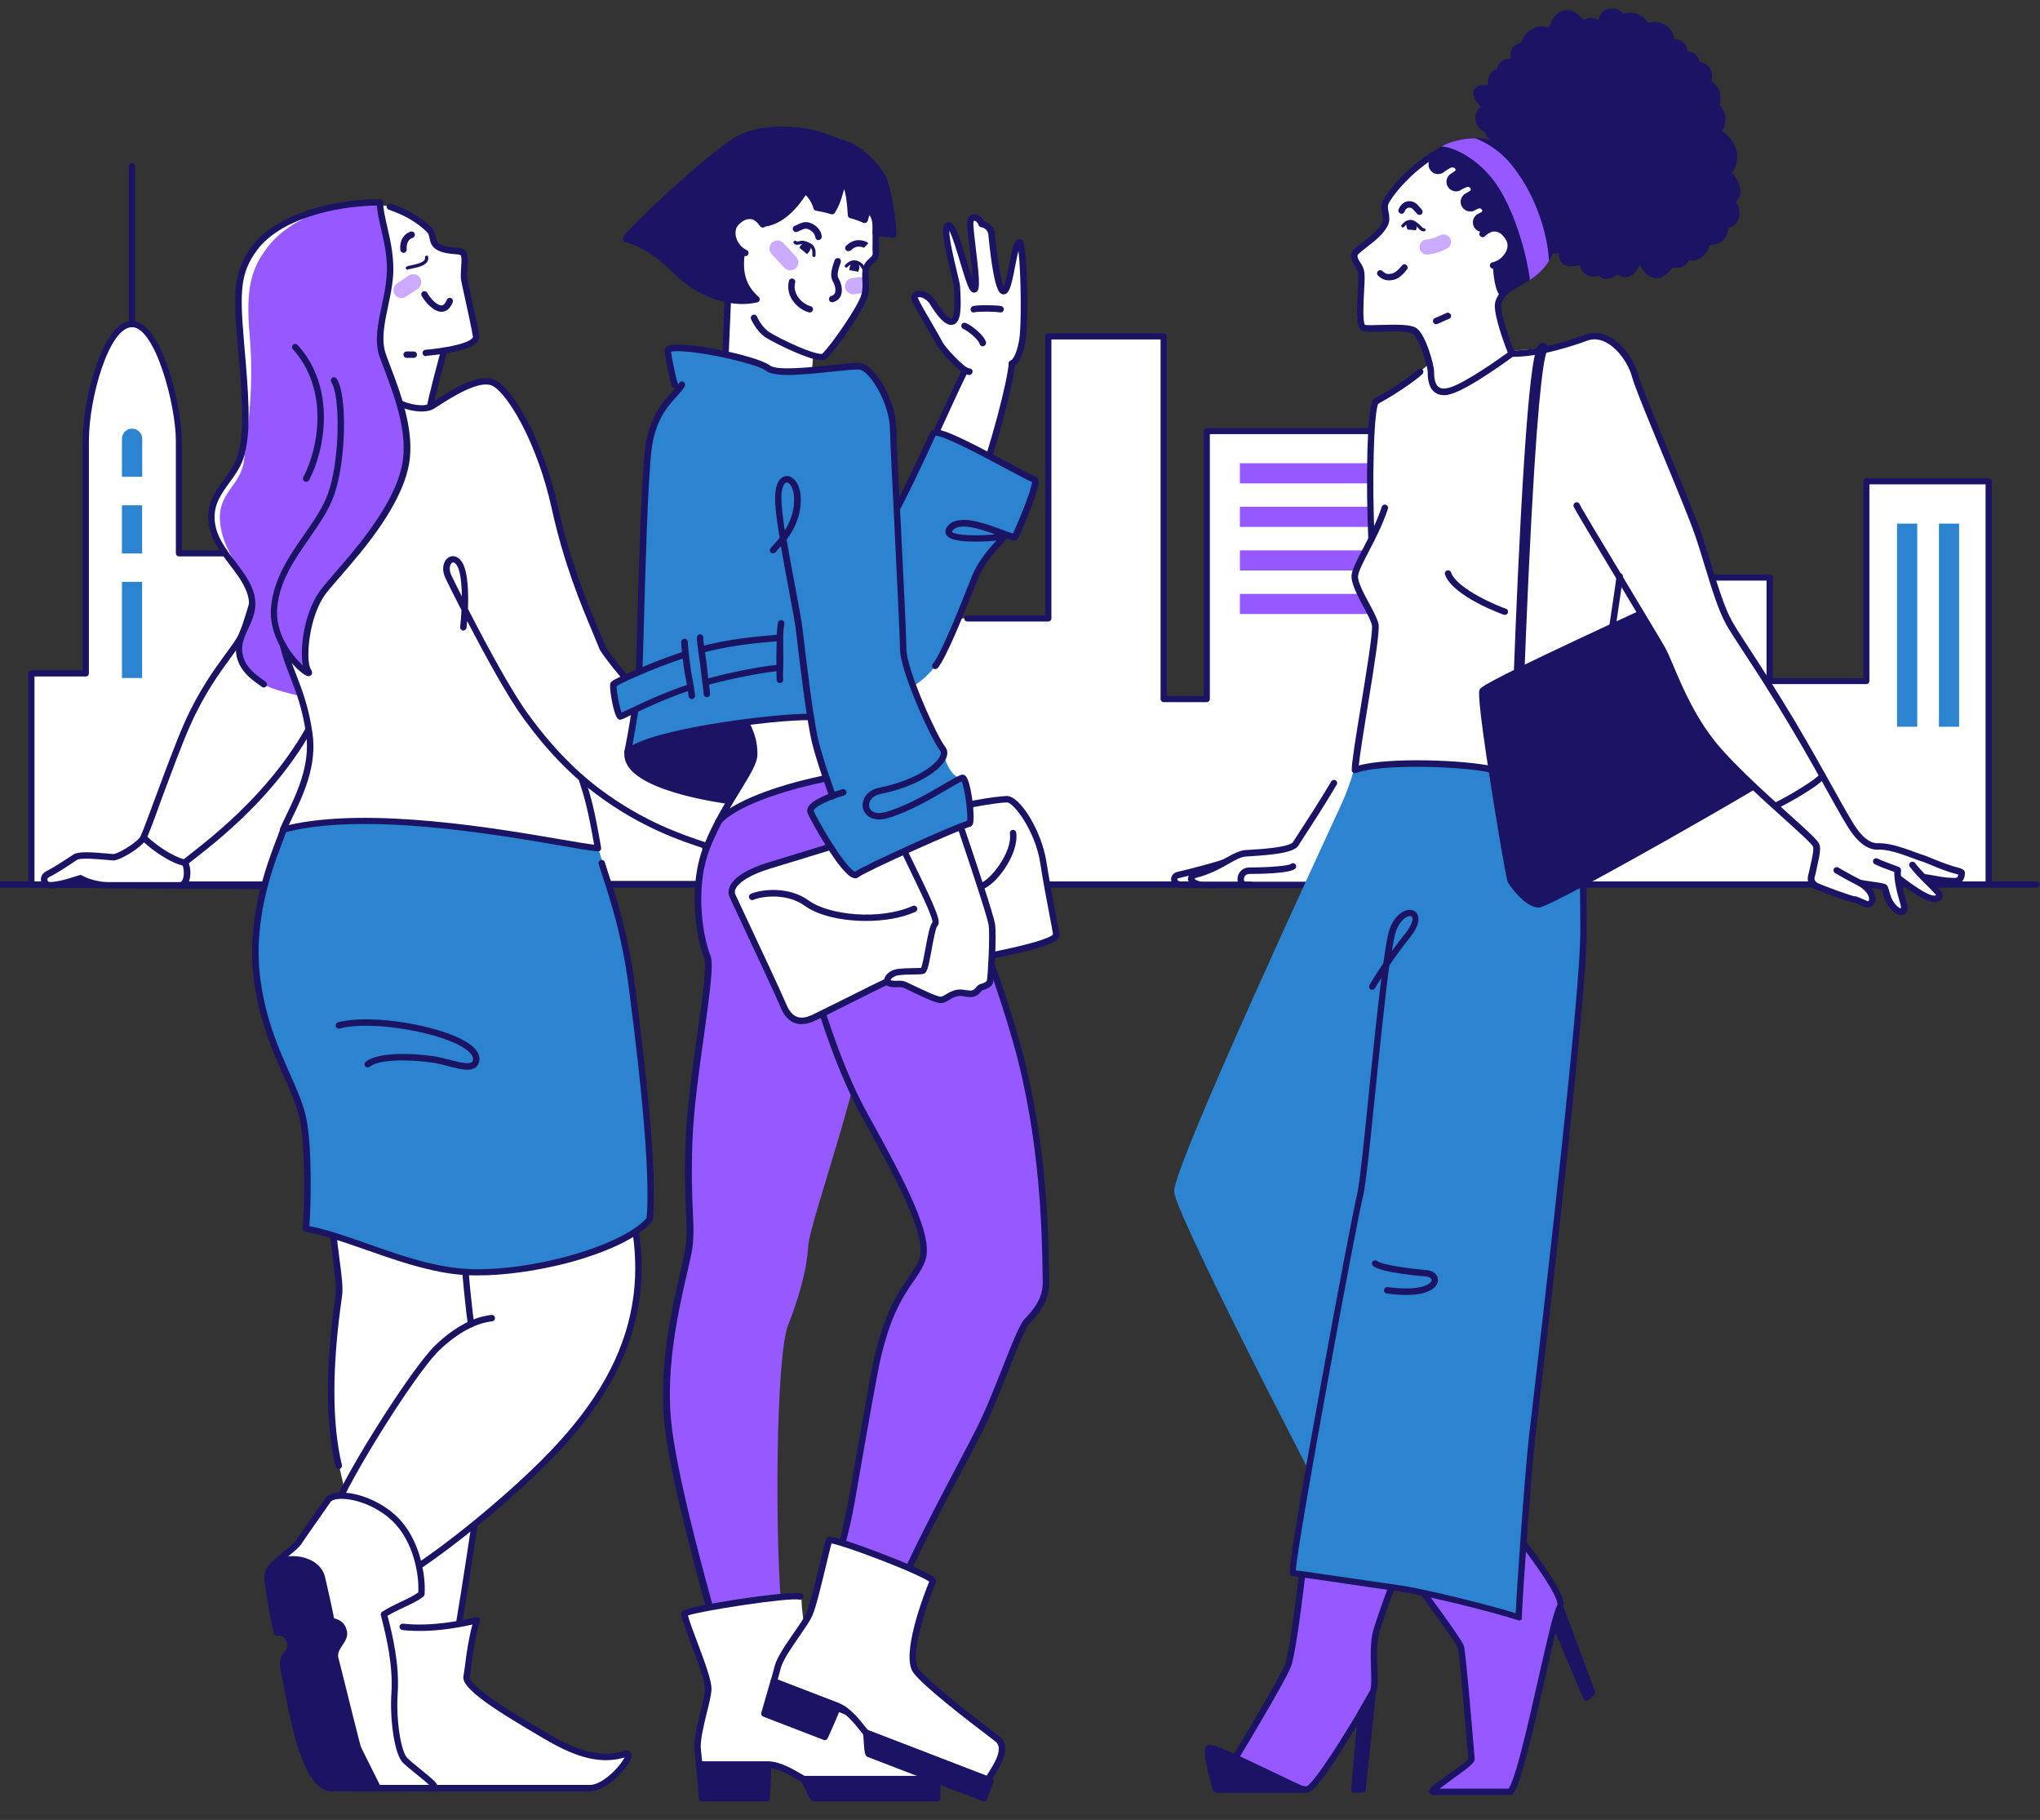 <?xml version="1.0" encoding="utf-8"?>
<!-- Generator: Adobe Illustrator 26.5.0, SVG Export Plug-In . SVG Version: 6.00 Build 0)  -->
<svg version="1.1" id="Camada_1" xmlns="http://www.w3.org/2000/svg" xmlns:xlink="http://www.w3.org/1999/xlink" x="0px" y="0px"
	 viewBox="0 0 3000 2675.9" style="enable-background:new 0 0 3000 2675.9;" xml:space="preserve">
<rect x="0" y="0" width="3000" height="2675.9" fill="#333333" stroke="none"/>
<style type="text/css">
	.st0{fill:#FFFFFF;}
	.st1{fill:#1B1464;}
	.st2{fill:#2C84D1;}
	.st3{fill:#9659FF;}
	.st4{opacity:0.5;fill:#9659FF;enable-background:new    ;}
</style>
<g transform="translate(52.857 268.571) rotate(0.0 1432.857 506.429) scale(1.426 1.425)">
	<path class="st0" d="M503.8,546.4h352.7v174H503.8V546.4z"/>
	<path class="st0" d="M2013.8,724.2V308.2h-126.2v206.1h-99.7V407.4h-373.1v-151h-207.4v276.5H1163V158.6h-118.9v290.9H844.7v270.8
		L2013.8,724.2z"/>
	<path class="st1" d="M2013.8,727.4c-1.8,0-3.2-1.4-3.2-3.2V311.3h-119.8v202.9c0,1.8-1.4,3.2-3.2,3.2h-99.7c-1.8,0-3.2-1.4-3.2-3.2
		V410.6h-369.9c-1.8,0-3.2-1.4-3.2-3.2V259.5h-201v273.3c0,1.8-1.4,3.2-3.2,3.2H1163c-1.8,0-3.2-1.4-3.2-3.2V161.8h-112.6v287.8
		c0,1.8-1.4,3.2-3.2,3.2l0,0h-83.5c-1.8,0-3.2-1.4-3.2-3.2s1.4-3.2,3.2-3.2l0,0h80.4V158.6c0-1.8,1.4-3.2,3.2-3.2h118.9
		c1.8,0,3.2,1.4,3.2,3.2v371.1h38.2V256.4c0-1.8,1.4-3.2,3.2-3.2H1415c1.8,0,3.2,1.4,3.2,3.2v147.9H1788c1.8,0,3.2,1.4,3.2,3.2
		v103.7h93.3V308.2c0-1.8,1.4-3.2,3.2-3.2h126.2c1.8,0,3.2,1.4,3.2,3.2v416.1C2017,726,2015.6,727.4,2013.8,727.4z"/>
	<path class="st2" d="M1919.3,351.8h20.8v209.6h-20.8V351.8z"/>
	<g>
		<path class="st3" d="M1382.7,289.5v20.8h-141.1v-20.8H1382.7z M1382.7,334.4v20.8h-141.1v-20.8H1382.7z M1382.7,379.4v20.8h-141.1
			v-20.8H1382.7z M1382.7,424.3v20.8h-141.1v-20.8H1382.7z"/>
	</g>
	<path class="st2" d="M1962.5,351.8h20.8v209.6h-20.8V351.8z"/>
	<path class="st0" d="M-4.7,724.2V506.3h56.1V266.5c0-40.9,19.8-120.6,47.7-120.6s48.4,85.7,48.4,120.6v115.9h228.6v204.4h27.1
		V319.6H508v408L-4.7,724.2L-4.7,724.2z"/>
	<path class="st1" d="M508,730.8L508,730.8l-512.7-3.4c-1.7,0-3.2-1.5-3.2-3.2V506.3c0-1.8,1.4-3.2,3.2-3.2h52.9V266.5
		c0-21.8,5.4-52.6,13.5-76.6c7.3-21.5,19.6-47.1,37.3-47.1c17.5,0,30.2,26.8,37.7,49.4c8.1,24.5,13.8,55.1,13.8,74.4v112.8h225.4
		c1.8,0,3.2,1.4,3.2,3.2v201.2H400V319.6c0-1.8,1.4-3.2,3.2-3.2H508c1.8,0,3.2,1.4,3.2,3.2v408C511.2,729.4,509.7,730.8,508,730.8
		L508,730.8L508,730.8z M-1.5,721.2l506.3,3.4V322.7h-98.5v264.1c0,1.8-1.4,3.2-3.2,3.2h-27.1c-1.8,0-3.2-1.4-3.2-3.2V385.6H147.5
		c-1.8,0-3.2-1.4-3.2-3.2V266.5c0-37.6-21.5-117.4-45.2-117.4s-44.5,73.1-44.5,117.4v239.8c0,1.8-1.4,3.2-3.2,3.2H-1.5V721.2
		L-1.5,721.2z"/>
	<path class="st1" d="M99.1,149.1c-1.8,0-3.2-1.4-3.2-3.2V-17c0-1.8,1.4-3.2,3.2-3.2c1.8,0,3.2,1.4,3.2,3.2v163
		C102.3,147.7,100.9,149.1,99.1,149.1z"/>
	<path class="st2" d="M88.7,411.9h20.8v99.2H88.7V411.9z M88.7,332.9h20.8v49.7H88.7V332.9z M99.1,253.8c5.7,0,10.5,4.7,10.5,10.5
		v39.2H88.7v-39.2C88.7,258.5,93.4,253.8,99.1,253.8L99.1,253.8z"/>
	<path class="st1" d="M2063,727.4h-2117c-1.8,0-3.2-1.4-3.2-3.2c0-1.8,1.4-3.2,3.2-3.2h2117c1.8,0,3.2,1.4,3.2,3.2
		C2066.2,726,2064.8,727.4,2063,727.4L2063,727.4z"/>
</g>
<g transform="translate(170.0 358.571) rotate(0.0 537.857 1062.143) scale(1.424 1.424)">
	<path class="st0" d="M722.6,636.2c-12.6-6.4-25.6-23.6-32.7-25.8c-5-1.5-20.5-9.3-34.3-18.8l-16.3-13.8c-6.9,0-39.2,25-39.2,25
		c8.9,6.3,7.9,20.9,10.8,29.3c3.1,8.8,4.2,19.2-0.2,25.9c-4,5.9,13.9,5.2,17.8,1.2s6.1-26.6,17.2-29.5l0,0c2.4,0.8,5.2,1.5,7.9,2.2
		c2.6,5.4,10.6,24.6,22.5,28.5c3.7,1.3,21.8,3.3,26.4-2.2l0,0c3.3,1.4,6.3,2.5,8.8,3.1c13.8,3.1,24,1.3,25.8-1.1l0.3,0.2
		c11.9,0,14.2-0.4,14.2-5.6C751.7,649.8,739.7,644.8,722.6,636.2L722.6,636.2z"/>
	<path class="st1" d="M617,665.7c-3.4,0-6.5-0.7-8.3-2.1c-2.2-1.9-2.5-4.7-0.8-7.4c3.2-4.8,3.2-13.4-0.1-22.9
		c-1-2.8-1.5-6.1-2.1-9.5c-1.3-7.8-2.6-16-9-19.1c-1.7-0.9-2.3-2.9-1.4-4.4c0.8-1.5,2.8-2.2,4.3-1.5c9.5,4.6,11.2,15.3,12.7,23.9
		c0.6,3.2,1,6.2,1.8,8.4c2.3,6.6,5.2,18.7,0,27.8c3.2,0.7,10.4-0.2,12.1-1.9c0.8-0.8,2-4.7,3-7.6c2.8-8.6,6.6-20.4,15.8-22.9
		c1.8-0.4,3.5,0.7,4,2.4c0.4,1.8-0.6,3.4-2.3,4c-5.6,1.5-8.8,11.3-11.1,18.5c-1.5,4.8-2.6,8.4-4.5,10.2
		C628.4,664,622.4,665.7,617,665.7L617,665.7z"/>
	<path class="st1" d="M725.3,666.3c-4.6,0-9.8-0.6-14.8-1.8c-10.9-2.4-30.5-13.6-43.2-26.4c-15.2-2.2-33.1-8.4-36.8-10.8
		c-1.5-1-2-3.1-0.9-4.6c1-1.5,3-1.9,4.5-1c2.5,1.7,19.9,7.8,35.3,9.9c0.8,0.1,1.4,0.4,2,1c11.6,12.2,30.7,23.2,40.7,25.4
		c8.3,1.9,14.7,1.8,18.6,1.2c-13.7-3.9-34-21-37.3-24.8c-1.1-1.2-2.1-2.5-3-3.7c-2.5-3.3-4.8-6.5-9.5-8.6c-1.7-0.8-2.4-2.8-1.7-4.4
		s2.8-2.4,4.4-1.7c6.2,2.9,9.3,6.9,12,10.7c0.9,1.2,1.8,2.3,2.6,3.3c3.4,3.9,23.4,20.3,34.9,23c7.2,1.8,8,5,7.5,7.3
		C739.7,664.6,733.3,666.3,725.3,666.3L725.3,666.3z"/>
	<path class="st1" d="M737.5,663.8c-1.9,0-3.3-1.4-3.3-3.3c0-1.9,1.4-3.3,3.3-3.3c3.4,0,9.8,0,10.8-0.9c0,0,0.1-0.3,0.1-1.5
		c-0.3-2.3-10.7-7.5-19.1-11.6c-2.5-1.3-5.3-2.6-8.2-4.1c-6.9-3.5-13.9-10-19.8-15.8c-4.7-4.4-9.6-9-12.3-9.9
		c-7.4-2.3-37.6-17.7-52-33.5c-1.2-1.3-1.1-3.4,0.3-4.6c1.3-1.2,3.3-1.1,4.5,0.2c13.3,14.7,42.3,29.5,49,31.6
		c4.2,1.3,8.9,5.7,15,11.5c5.7,5.4,12.2,11.5,18.4,14.7c2.9,1.4,5.6,2.9,8.2,4.1c14.7,7.3,22.7,11.2,22.7,17.5
		C755,663.8,748.4,663.8,737.5,663.8L737.5,663.8z M676.1,663.8c-0.3,0-0.7,0-1-0.1c-12.3-4-19.9-20.4-23.1-27.3
		c-0.4-1-0.9-2-1.1-2.3c-0.9-1.5-0.3-3.6,1.2-4.5c1.5-0.9,3.6-0.3,4.5,1.2c0,0,0,0,0,0.1c0.3,0.7,0.8,1.5,1.3,2.8
		c2.9,6.2,9.7,20.8,19.2,23.9c1.8,0.6,2.6,2.4,2.1,4.2C678.8,662.8,677.5,663.8,676.1,663.8L676.1,663.8z"/>
	<path class="st0" d="M225.7,140.9c10.6,16,8.8,84.4-3.1,117.8c-13.3,37.3-54,68.6-58.7,115.7c-4.4,44,41.8,76.8,35,66.8
		c-6.7-10-3.3-58.5,16.7-83.5s78.4-83,84.8-135.8c4.6-38.4-16.9-84.6-24.7-107.4s4.8-51.4,7.3-79.3C285.9,3.3,273-24.3,273-42.8
		c-51.1,0-107.1,16.6-129.8,47.7c-17.6,24.1-18.4,44.6-14,95.1c4.4,49.8,8,89.9,0.9,117.2c-6.8,25.7-32.8,38.7-30.8,67.9
		c2,29.2,29,47,39,72.1c10,25-8.2,38.8-10.2,57.3c-2.8,23.6,18.6,35.4,25.3,40.3 M223,978.9c0,55.1,10.5,88.9,7.8,107.4
		c-5.5,38.3-14.4,114.7,0,175.4c13.7,57.4,32.2,154.2,34.9,179.2c2.8,25,80.3,35.3,84.7,9.5c6.7-39,40.1-238.3,40.1-319.5
		c0-54.6-8.4-111.9-22.3-147.5C354.4,947.7,223,933.1,223,978.9L223,978.9z"/>
	<path class="st1" d="M318.8,1468.7c-0.9,0-1.9,0-2.9,0c-24.9-0.8-51.8-11.2-53.5-27.4c-0.2-1.8,1.1-3.4,2.9-3.6
		c1.8-0.2,3.4,1.1,3.6,2.9c0,0,0,0,0,0.1c1.3,11.9,26,20.9,47.3,21.5c13.2,0.3,29.3-2.5,31-12.2c6.7-39,40-237.6,40-318.9
		c0-55.4-8.5-111.5-22-146.3c-4-10-19.9-19.5-42.9-25.4c-22.3-5.7-47.8-7.2-66.4-3.6C242.2,958,226,964.2,226,979
		c0,29.7,3.1,52.9,5.5,71.5c2.1,16,3.6,27.4,2.3,36.4c-10.4,72.2-10.5,130.7-0.1,174.1c0.4,1.8-0.7,3.5-2.5,4
		c-1.8,0.4-3.5-0.7-4-2.4c-10.6-44.2-10.6-103.7-0.1-176.6c1.1-8-0.4-19.7-2.3-34.6c-2.4-18.8-5.5-42.2-5.5-72.4
		c0-15.1,12.4-25.7,35.1-30c41.3-7.8,106.4,7.2,116.7,33.2c13.9,35.5,22.5,92.5,22.5,148.7c0,81.9-33.4,280.9-40.1,320
		C351.7,1462.1,338.9,1468.7,318.8,1468.7L318.8,1468.7z"/>
	<path class="st0" d="M531.2,994.6L360.5,1039c-0.4,14.2,4.3,56.5,6.6,76.3c-9.4,4.4-27.4,18-40.3,30.4
		c-26.8,25.8-99.9,146.4-103.8,171.4c-3.9,25,37.3,76.8,66.3,62.4c29-14.4,93.5-63.6,143.6-112c50.5-48.9,78.6-88.9,95.8-139
		C545.9,1078.5,541.8,1035.2,531.2,994.6L531.2,994.6z"/>
	<path class="st1" d="M278.5,1385.4c-8,0-16.9-3.3-25.8-9.7c-20.2-14.8-35.7-42.3-33.1-58.9c4.2-27.1,84.8-154.8,110.4-179.4
		c26-25,47.6-30.5,58.2-31.5c1.8-0.2,3.4,1.1,3.6,3c0.2,1.8-1.1,3.4-3,3.6l0,0c-9.7,1-29.7,6.2-54.3,29.7
		c-26.8,25.7-104.8,152-108.4,175.6c-2.2,14.2,12.3,39.3,30.4,52.6c6.6,4.8,19.5,12.1,31.1,6.3c29.6-14.8,92.9-64,141-109.8
		c55.1-52.3,87-100.7,100.7-152.4c13.8-52.4,5.7-97.8-4.1-135.3c-0.4-1.8,0.7-3.5,2.4-4c1.8-0.4,3.5,0.6,4,2.3
		c10,38.3,18.3,84.7,4.1,138.6c-14,52.9-46.5,102.2-102.5,155.4c-49.4,46.9-112,95.6-142.6,110.9
		C286.9,1384.5,282.8,1385.4,278.5,1385.4L278.5,1385.4z"/>
	<path class="st1" d="M367.1,1118.7c-1.7,0-3-1.2-3.3-2.8c-1.3-8-7.3-60.3-6.7-77c0-1.9,1.5-3.3,3.4-3.2c1.9,0,3.3,1.5,3.2,3.4
		c0,0,0,0,0,0.1c-0.6,15.4,5.1,66.4,6.6,75.8c0.3,1.8-1,3.5-2.8,3.7C367.4,1118.7,367.3,1118.7,367.1,1118.7L367.1,1118.7z"/>
	<path class="st2" d="M498.3,623.8c8,25.4,26.4,79.5,34.8,143.6c6.7,51.4,24.1,190.3,18.2,239.8c-26.8,32.3-134,60.6-198,53.7
		c-55.6-5.9-114.1-36.9-157-44.1c1.4-11.8,3.9-83.5-3.3-115.2c-8-35-37.5-74-46.7-139.7c-10.6-74.6,19.4-141.1,26.8-157
		C243,576,455.2,617.3,498.3,623.8L498.3,623.8z"/>
	<path class="st0" d="M71.5,638.9c4.1,7.7,2.9,23.4-5,23.4H-7.3c-12.8,0-24.9-4.7-28.9-7.3c-15.2,5-24.9,7.3-32.2,7.3
		c-5.4,0-8.4-8-2.1-11.2c10.2-5.2,23.6-14.3,28.5-17.6c5.8-4,33.9,0,39.6,0s26.6-12.2,31.3-20.3C33.7,605.1,68.6,633.4,71.5,638.9z"
		/>
	<path class="st1" d="M66.5,665.5H-7.3c-11.9,0-23.6-3.9-29.2-7.1c-15.3,5-24.6,7.1-31.7,7.1c-4.1,0-7.7-2.9-8.7-7.1s1-8.4,5.1-10.5
		c9.4-4.8,21.8-13.2,27.2-16.7l1-0.7c5-3.3,18.4-2.5,34-1.1c3.3,0.3,6.2,0.6,7.4,0.6c4.1,0,24.1-11.3,28.4-18.7
		c0.7-1.2,2.4-3.1,6.1-3.1c11.3,0.2,39.2,23.4,42.3,29.1c3.5,6.7,3.6,17.5,0,23.4C72.6,663.9,69.7,665.5,66.5,665.5L66.5,665.5z
		 M-36.2,651.7c0.7,0,1.3,0.2,1.9,0.6c3.5,2.3,15,6.7,27,6.7h73.8c0.3,0,1.3,0,2.3-1.7c2.3-3.9,2.2-12.2-0.2-16.9
		c-0.9-1.8-8.4-8.8-17.5-15.4c-12.3-8.9-18.1-10.4-19.4-10.1c-5.3,8.6-26.9,21.7-33.9,21.7c-1.5,0-4.2-0.2-7.9-0.6
		c-7.8-0.7-26.3-2.3-29.7,0l-1,0.7c-5.4,3.6-18.1,12.2-27.9,17.2c-1.8,0.9-1.9,2.1-1.7,3c0.2,1,1.1,2,2.3,2c6.6,0,15.9-2.1,31.1-7.2
		C-36.8,651.7-36.5,651.7-36.2,651.7L-36.2,651.7z"/>
	<path class="st0" d="M221.9,450.2C188,557.9,82.8,628.4,71.5,638.9c-12.2-2-32.4-15.6-42.5-25.9c10.4-24.8,30.4-83.2,44.8-116
		C97,444.1,124,419.5,131,403c8.2-19.3,24.1-81.3,34.9-123.9c10.9-42.6,45.1-120,74.4-110.9s61.8,9,52.6,66.7
		S226.4,435.8,221.9,450.2L221.9,450.2z"/>
	<path class="st1" d="M71.5,642.2c-0.2,0-0.3,0-0.6,0c-13.8-2.2-34.6-17.1-44.4-26.9c-1-1-1.2-2.4-0.7-3.6
		c4.3-10.2,10.2-26.4,16.6-43.6c9.3-24.9,19.7-53.1,28.2-72.5c14.9-33.8,31.2-56,43-72.2c6.6-8.9,11.8-16.1,14.2-21.7
		c8.4-19.7,25.6-87.3,34.8-123.5c9.1-36.1,34.8-96.2,60.7-110.7c6.2-3.4,12.1-4.3,17.8-2.5c3.6,1.1,7.4,2.1,11,3.1
		c25.8,6.8,52.3,14,43.8,67.2c-7.3,45.8-44.4,144.4-62.2,191.8c-4.6,12.3-7.9,21.2-8.9,24.1C195.1,546.5,109.8,613,81.7,634.8
		c-4,3.1-6.7,5.3-8,6.5C73.1,641.9,72.4,642.2,71.5,642.2L71.5,642.2z M32.8,612.2c10.1,9.6,27.2,20.7,37.7,23.1
		c1.7-1.3,4-3.2,7.2-5.7c27.7-21.6,111.7-87.1,140.9-180.5c1-3.1,4.2-11.6,9-24.5c17.7-47.2,54.6-145.3,61.8-190.5
		c7.6-47.4-13-52.9-39-59.8c-3.7-1-7.5-2-11.2-3.2c-3.9-1.2-8-0.6-12.7,2c-23.1,12.9-48.3,70.2-57.5,106.5
		c-12.9,50.5-27.2,105.8-35.1,124.4c-2.8,6.4-8.2,13.8-14.9,23.1c-11.7,16-27.7,37.8-42.3,70.9c-8.5,19.2-18.8,47.3-28.1,72.1
		C42.7,586.6,37.1,601.9,32.8,612.2L32.8,612.2z M221.9,450.2L221.9,450.2L221.9,450.2z"/>
	<path class="st0" d="M372.2,95.5C371,85.8,361.1,43.1,360,37s1.4-18.5,0-25c-1.4-6.2-9.6-3.1-20.6-6.2
		c-16.4-4.4-8.6-13.8-15.9-20.6c-10.2-9.7-23.7-15.5-40.3-23.4c-6.5-3.1-35.8-2.5-62,7.6S155.3,23,174.5,69.9
		c19.2,46.8,43.8,44.6,43.8,53.4s1.2,50.9-0.9,56.4c-2.1,5.4,103.9,5.4,103.9,5.4l17.4-74.6C354.3,108,373.1,103.4,372.2,95.5
		L372.2,95.5z"/>
	<path class="st0" d="M481.4,551.8c6.1,20.2,9.8,31.5,16.7,71.9c-23-0.2-220.1-47.4-325.2-19.1c10.2-23.1,33.1-59.7,27.1-99.5
		c-6.7-45.4-21.7-61.8-27.1-91c-8.3-45.6-25.2-125.5-11.3-171.9c13.9-46.4,37.8-82.4,69.5-82.4c45.6,0,74.4,20.3,93.6,8
		c19.3-12.2,74.9,30.3,99.9,124.3S474.5,528.6,481.4,551.8L481.4,551.8z"/>
	<path class="st0" d="M299,166.5c6.5,2.3,21.7,7.3,30.3,0c8.6-7.3,45.5-32.2,61.1-23.2s47.7,58.6,63.1,128.3
		c15.4,69.7,37.1,114.6,49.7,145.9c11.2,18.7,62.4,75.4,86.3,101.7c26.6,29.3,37.3,40.4,49.8,60.6c4.7,7.6-24.9,43.5-31.1,41.3
		c-25.7-8.9-65-21.6-110.1-55.4c-39.1-29.4-64.8-64.4-74.8-78.2c-25.3-34.6-71.9-127.2-79.7-143.6c-7.9-16.7-67.9-127.8-73-151.3
		C266.1,171.8,284,161.1,299,166.5L299,166.5z"/>
	<path class="st3" d="M275.8,114.4c-7.8-22.8,4.8-51.4,7.3-79.3C285.9,3.3,273-24.3,273-42.8c-51.1,0-95.5,17.5-117.9,48.7
		c-13.7,18.9-21.2,37.8-16.7,88.2c4.4,49.8-0.9,91-5.8,129.6c-3.4,26.3-26.8,32.8-24.8,62.1c2,29.2,20.3,46.4,30.3,71.4
		s-8.2,38.8-10.2,57.3c-2.8,23.6,18.6,35.4,25.3,40.3c6.7,5,34.8,11.7,37.6,11.9c-5.2-15.1-18.6-43.7-22.8-63.5
		c10.5,28.2,36.2,45.5,31.1,37.9c-6.7-10-3.3-58.5,16.7-83.5s78.4-83,84.8-135.8C305.1,183.4,283.7,137.2,275.8,114.4L275.8,114.4z"
		/>
	<g>
		<path class="st1" d="M320.3,115.9c-1.9,0-3.3-1.4-3.3-3.3c0-1.8,1.3-3.2,3.1-3.3c15.8-1.2,42.9-5.5,48.3-12
			c0.7-0.8,0.6-1.2,0.6-1.4c-0.8-6.2-5.4-26.9-8.7-42.1c-1.8-7.9-3.1-14.1-3.5-16.3c-0.6-3.3-0.3-7.7,0-12.4s0.7-9.6,0-12.6
			c-0.2-1.1-1.1-1.5-6.6-1.9c-3.2-0.2-7.2-0.6-11.7-1.8c-12.1-3.3-13.3-9.6-14.3-14.7c-0.6-2.8-0.9-4.8-3-6.7
			c-10.6-10-23-17.2-39.1-22.7c-1.8-0.6-2.6-2.5-2.1-4.2c0.6-1.8,2.4-2.6,4.2-2.1c17.1,5.8,30.3,13.4,41.5,24.1
			c3.5,3.3,4.3,7.2,4.8,10.2c0.9,4.4,1.4,7.3,9.6,9.6c3.9,1.1,7.4,1.3,10.5,1.5c5.5,0.4,11.1,0.9,12.6,7.1c0.9,4,0.6,9.3,0.1,14.4
			c-0.3,4.1-0.6,8.3-0.1,10.8c0.3,2,1.8,8.5,3.5,16.1c3.4,15.2,8,36.1,8.8,42.6c0.2,1.5,0,4-2,6.4c-8.8,10.8-48.4,14.1-52.8,14.4
			C320.6,115.9,320.5,115.9,320.3,115.9L320.3,115.9z M307.9,117.7h-7.3c-1.9,0-3.3-1.4-3.3-3.3s1.4-3.3,3.3-3.3h7.3
			c1.9,0,3.3,1.4,3.3,3.3S309.7,117.7,307.9,117.7z"/>
		<path class="st1" d="M324.9,171.4c-1.9,0-3.3-1.4-3.3-3.3c0-0.1,0-0.1,0-0.2c0.3-6.1,13.4-54.4,14.5-58.5c0.6-1.8,2.3-2.8,4.1-2.2
			l0,0c1.8,0.6,2.8,2.3,2.2,4.1c-1.9,6.6-14.1,52.3-14.3,57C328.1,170,326.6,171.4,324.9,171.4L324.9,171.4z"/>
		<path class="st1" d="M608.7,624.3c-0.4,0-1-0.1-1.4-0.2c-22.6-7.4-64.7-21.2-111.1-56c-39.6-29.7-65.7-65.4-75.5-78.9
			c-16.1-21.9-40-65.9-57.6-99.7c-0.2,2.3-0.4,4.5-0.7,6.8c-0.2,1.8-1.9,3.1-3.6,3c-1.8-0.2-3.1-1.9-3-3.6c0,0,0,0,0-0.1
			c0.7-5.7,1.1-11.6,1.4-17.4c-8.5-16.4-14.7-29-16.5-32.9c-4.1-8.6-2.4-15.5,0.6-19.2c2.3-2.9,5.7-4.2,9-3.4
			c3,0.7,8.4,3.5,11.2,15.4c2.2,9.1,3,23.4,2.4,38.8c17.7,34.5,44.6,84.8,62.1,108.6c9.7,13.2,35.4,48.4,74.1,77.4
			c45.2,33.9,86.4,47.5,108.7,54.9c3.6-1,16-13.6,23.5-26c4-6.7,4.3-9.7,4.1-10.4c-11.1-17.8-20.8-28.6-42.3-52.1
			c-2.2-2.4-4.6-5.1-7.2-7.8c-18.5-20.4-74.7-82.3-86.7-102.2c-0.1-0.1-0.2-0.3-0.2-0.4c-2.2-5.4-4.6-11.3-7.3-17.6
			c-12.6-30-29.7-70.9-42.5-128.8c-6.9-31.3-18-62.2-31.2-87.1c-13.3-25.1-24.6-36.8-30.7-39.2c-13.6-5.5-42.1,12.8-54.2,20.6
			c-2.1,1.3-3.9,2.5-5.2,3.3c-10.7,6.4-29.3,1.1-36.1-2.3c-1.7-0.8-2.3-2.8-1.4-4.4c0.8-1.7,2.8-2.3,4.4-1.4
			c6.6,3.3,22.3,7.1,29.7,2.5c1.2-0.8,3-1.9,5.1-3.2c15.2-9.8,43.5-28,60.3-21.2c19.2,7.8,50.9,63.6,65.9,131.1
			c12.7,57.3,29.7,97.9,42.2,127.7c2.6,6.2,5.1,12,7.2,17.4c11.9,19.6,67.4,80.8,85.7,100.9c2.5,2.8,4.8,5.4,7.2,7.8
			c21.7,23.8,31.6,34.7,43.1,53.2c3.7,6.1-4.2,18.6-11.7,28C625,613,615.1,624.3,608.7,624.3L608.7,624.3z M348.6,328.9
			c-0.9,0-1.5,0.6-2,1.2c-1.8,2.2-2.3,6.8,0.2,12.2c1.4,3,5.3,10.9,10.8,21.8c-0.1-9.8-0.9-18.5-2.3-24.6
			c-1.7-7.2-4.4-10.1-6.3-10.6C348.8,328.9,348.7,328.9,348.6,328.9L348.6,328.9z"/>
		<path class="st1" d="M153.1,458.1c-0.7,0-1.4-0.2-2-0.7c-0.9-0.7-1.7-1.2-2.5-1.8c-8.7-6.1-26.8-18.6-24.1-41.6
			c0.9-7.1,3.7-13.4,6.6-19.5c5.1-10.9,9.9-21.3,3.9-36.1c-3.9-9.6-10.2-18.1-17.1-27c-10.2-13.6-20.9-27.5-22.1-46.1
			c-1.2-18.3,7.7-30.6,16.4-42.5c6.2-8.5,11.9-16.4,14.5-26.4c6.9-26.2,3.5-64.6-0.7-113.3l-0.2-2.9c-4.3-49-4.2-71.6,14.7-97.3
			c24.8-33.9,84.4-49.1,132.5-49.1c1.9,0,3.3,1.4,3.3,3.3c0,6.9,2,15.4,4.2,25.1c3.6,15.6,7.7,33.3,5.9,53.1c-0.9,9.7-2.9,19.5-5,29
			c-3.7,17.8-7.3,34.8-2.5,48.9c1.3,4,3.1,8.5,5.1,13.8c9.5,24.9,23.7,62.6,19.8,95.2c-5.4,44.8-47.3,93.1-72.4,122
			c-5.3,6.1-9.8,11.2-13.2,15.5c-19.1,23.9-22.3,71.1-16.5,79.7c1.5,2.2,1.7,4.1,0.4,5.6c-0.6,0.7-2.1,2.1-5,0.9
			c-8.6-3.6-40.3-34.4-36.5-71.7c3-29,18.7-51.8,34-73.8c10-14.4,19.6-28.1,24.8-42.7c12.3-34.4,12.8-100.8,3.4-114.8
			c-1-1.5-0.6-3.5,0.9-4.6c1.5-1,3.5-0.6,4.6,0.9l0,0c11.3,17.1,9.7,85.8-2.8,120.7c-5.5,15.4-15.3,29.4-25.6,44.3
			c-14.9,21.4-30.2,43.4-32.9,70.6c-2.9,27.9,15.9,50.9,26.3,60.5c-3.4-18.4,1.8-57.2,19.6-79.5c3.5-4.4,8-9.6,13.3-15.8
			c24.6-28.3,65.7-75.7,70.7-118.4c3.7-31-10.2-67.8-19.4-92c-2-5.3-3.7-9.9-5.2-14C267.2,99.6,271,81.9,275,63
			c2-9.3,4-18.9,4.8-28.2c1.7-18.7-2.3-35.8-5.8-51c-2-8.7-3.7-16.4-4.2-23.4c-45.8,0.7-101,15-123.9,46.3
			C129.2,29.5,128,48,132.5,99.6l0.2,2.9c4.3,49.2,7.7,88.1,0.4,115.5c-3,11.2-9.4,20.2-15.6,28.6c-8.4,11.5-16.2,22.4-15.2,38.2
			c1.1,16.5,10.7,29.2,20.8,42.5c6.7,8.9,13.8,18.1,18,28.5c7.1,17.5,1.1,30.2-4.1,41.4c-2.8,5.9-5.3,11.5-6.1,17.5
			c-2.2,19.1,13.1,29.6,21.3,35.4c1.1,0.8,2,1.4,2.8,2c1.4,1.1,1.8,3.2,0.7,4.6C155.1,457.5,154.1,458.1,153.1,458.1L153.1,458.1z"
			/>
		<path class="st1" d="M196.8,245.7c-1.9,0-3.3-1.4-3.3-3.3c0-0.6,0.1-1.1,0.3-1.5C210,210.3,220.3,150,183,108.7
			c-1.2-1.3-1.1-3.4,0.3-4.6c1.3-1.2,3.4-1.1,4.6,0.2c39.7,43.6,28.9,107.4,11.9,139.6C199.2,245,198.1,245.7,196.8,245.7
			L196.8,245.7z M297.3,9.2c-1.8,0-3.2-1.3-3.3-3.1c-0.9-11.1,5-17,10.7-18.7c1.8-0.6,3.6,0.4,4.2,2.2s-0.4,3.6-2.2,4.2
			c-2.1,0.7-6.7,3.1-6.1,11.9c0.1,1.9-1.2,3.4-3,3.5C297.4,9.2,297.3,9.2,297.3,9.2L297.3,9.2z M336.5,70.1
			c-7.8,0-15.8-8.7-20.4-16.3c-0.9-1.5-0.4-3.6,1.1-4.5s3.6-0.4,4.5,1.1l0,0c4.6,7.8,11,13.4,15,13.1c2-0.1,3.9-2.1,5.3-5.7
			c0.7-1.7,2.5-2.5,4.3-1.9c1.7,0.7,2.5,2.5,1.9,4.3v0.1c-3.1,7.7-7.7,9.6-10.9,9.8C337,70.1,336.8,70.1,336.5,70.1L336.5,70.1z
			 M498.3,627.1L498.3,627.1c-5.4,0-18.7-2.3-38.8-5.8c-66.4-11.5-204.6-35.3-285.7-13.3c-1.8,0.4-3.5-0.6-4.1-2.3
			c-0.2-0.8-0.1-1.5,0.2-2.2c1.8-3.9,3.7-8.2,5.9-12.7c10.8-22.3,25.7-52.8,20.9-85.1c-4-26.9-10.4-43.2-16.5-58.9
			c-4.1-10.4-7.8-20.1-10.5-31.8c-0.4-1.8,0.8-3.5,2.5-4s3.5,0.8,4,2.5l0,0c2.5,11.3,6.3,20.8,10.2,31c5.9,15.3,12.8,32.7,16.9,60.4
			c5.1,34.2-10.2,65.8-21.5,88.9c-1,2.1-2.1,4.2-3,6.3c83.2-19.3,216.6,3.7,281.7,14.9c15.2,2.6,27,4.6,33.7,5.4
			c-6.4-36.2-9.5-47.6-16-67.3c-0.6-1.8,0.3-3.6,2.1-4.2c1.8-0.6,3.6,0.3,4.2,2.1v0.1c6.7,20.7,10,32.4,16.9,72.4
			c0.3,1.8-0.9,3.5-2.8,3.9C498.6,627.1,498.4,627.1,498.3,627.1L498.3,627.1z"/>
		<path class="st1" d="M374,1065.1c-7.5,0-14.5-0.3-21-1c-31.9-3.4-65.4-15.2-95-25.6c-22.6-7.9-44-15.4-62.1-18.5
			c-1.8-0.3-3-1.9-2.8-3.6c1.3-10.7,4-82.4-3.3-114.1c-3-13.1-9-26.8-16-42.5c-11.1-25.1-25-56.4-30.7-97.5
			c-9-63.7,12.6-120.1,22.9-147.2c1.9-4.8,3.3-8.6,4.1-11.1c0.6-1.8,2.4-2.8,4.2-2.2c1.7,0.6,2.6,2.3,2.2,4.1
			c-0.8,2.8-2.3,6.6-4.2,11.6c-10.1,26.6-31.3,82-22.5,144c5.7,40.1,18.7,69.6,30.3,95.7c7.2,16.1,13.3,30.1,16.4,43.7
			c6.9,30.2,5.1,95.6,3.6,113.3c18.1,3.4,38.6,10.7,60.3,18.3c30.6,10.8,62.2,21.9,93.5,25.2c63.2,6.8,167.8-21.2,194.4-51.8
			c3.7-34.2-2.6-118.5-18.3-238c-6.9-52.9-18.3-87.8-26.6-113.4c-1.7-5.1-3.2-9.8-4.5-14.1c-0.6-1.8,0.4-3.6,2.2-4.1
			c1.8-0.6,3.6,0.4,4.1,2.2l0,0c1.3,4.3,2.9,9,4.5,14c8.4,25.8,19.8,61,26.9,114.6c11.1,85.7,23.4,197,18.2,240.6
			c-0.1,0.7-0.3,1.2-0.8,1.8c-13.1,15.8-44.6,31.3-86.7,42.6C434.9,1060.5,401.7,1065.1,374,1065.1L374,1065.1z"/>
	</g>
	<path class="st0" d="M251.1,1414.1c45.1,26.8,108,10,122,7.3c-7.2,23.4-8.6,46.2-10.7,58.5c-2.1,12.3,56.1,45.9,81.4,60.7
		c23.5,13.7,52.6,28.1,81.9,18.9c14.5-4.5-15.3,35-35.6,35H325c-8.4,0-6.1-15.2-16.3-15.2c-6.6,0-7.8,15.2-15.3,15.2h-47.8
		c-6.2,0-17.3-65.7-12.8-93.5C237.3,1473.2,257.2,1430.3,251.1,1414.1L251.1,1414.1z"/>
	<path class="st1" d="M489.9,1597.8H325c-6.1,0-8.5-5.2-10.2-8.9c-2-4.4-3.2-6.3-6.1-6.3c-1.2,0-3,3.2-4.2,5.5
		c-2.3,4.3-5.3,9.7-11.1,9.7h-47.8c-1,0-2.4-0.3-3.7-1.9c-7.4-8.7-16.4-70.1-12.3-95.4c1.8-10.8,5.7-23.8,9.6-36.4
		c6.1-19.6,12.3-39.9,8.9-48.8c-0.7-1.7,0.2-3.6,1.9-4.3l0,0c1.7-0.7,3.6,0.2,4.3,1.9l0,0c4.2,11.1-2.1,31.5-8.8,53.1
		c-3.9,12.3-7.7,25.1-9.4,35.5c-4.1,25.3,5.4,82.4,10.5,89.7h46.9c1.9,0,3.6-3.2,5.3-6.3c2.3-4.2,4.8-8.9,10-8.9
		c7.5,0,10.1,5.8,12.1,10.1c1.8,3.9,2.6,5.1,4.2,5.1h164.9c6.7,0,16.1-5.5,25.2-14.7c5.7-5.8,9-10.8,10.4-13.6
		c-29.1,8.6-57.3-4.3-83.4-19.6l-1.7-1c-51.8-30.2-83.4-51.2-81.3-63.1c0.6-3.2,1-7.1,1.7-11.6c1.4-11.3,3.4-26.3,7.6-42
		c-13.4,2.9-42.4,8.9-72.3,5.7c-1.8-0.2-3.1-1.9-3-3.6l0,0c0.2-1.8,1.8-3.2,3.6-3c29.9,3.2,59.2-3.2,71.6-5.9c1.7-0.3,3-0.7,4.1-0.9
		c1.8-0.3,3.5,0.8,3.9,2.6c0.1,0.6,0.1,1.1-0.1,1.7c-5.2,17-7.4,33.9-8.9,46.3c-0.6,4.6-1.1,8.5-1.7,11.8
		c-0.1,0.6-0.1,6.3,27.9,25.3c16.9,11.5,36.9,23.2,50.2,31l1.7,1c25.1,14.7,52.1,27.1,79.2,18.6c3.9-1.2,5.8,0,6.9,1.1
		c1.7,1.9,1.7,4.5,0,8.2C527,1575.4,506.8,1597.8,489.9,1597.8L489.9,1597.8z"/>
	<path class="st0" d="M158.5,1370c7.7-11.7,26-22,31.1-29.9c5.1-7.8,22.9-32.6,30.1-43.3c6.2-9,44-4.5,69.1,19.9
		c23.4,22.7,28.6,59.9,27.3,77.3c-10,7.8-25.8,12.4-38.8,20.9c3.4,14.1,13.2,48.5,10.9,82.1c-1.7,25,2.8,60.7,11.1,69.1
		c8.4,8.4,37.3,28.4,29,28.4H271L158.5,1370z"/>
	<path class="st1" d="M328.2,1597.8h-57.3c-1.2,0-2.4-0.7-3-1.9l-112.4-224.5c-0.6-1.1-0.4-2.3,0.2-3.3c4.5-6.8,12.2-13.1,18.9-18.6
		c5.2-4.2,10-8.2,12-11.2c2.9-4.4,9.8-14.3,16.5-23.8c5.2-7.3,10.5-14.9,13.7-19.5c2.1-3.1,6.2-5,12-5.5c16-1.7,43.1,6.5,62,24.9
		c23.5,22.9,29.7,60.4,28.3,80c-0.1,0.9-0.6,1.8-1.2,2.3c-5.6,4.4-12.7,7.7-20.2,11.2c-5.6,2.6-11.5,5.4-16.9,8.7
		c0.2,0.8,0.4,1.7,0.7,2.4c4.2,16.6,11.9,47.6,9.8,78.2c-1.8,26.7,3.3,59.6,10.1,66.4c2.6,2.6,7.5,6.5,12.6,10.7
		c16.1,12.9,19.9,16.6,18.6,20.6C332.5,1595.8,331.4,1597.8,328.2,1597.8L328.2,1597.8z M272.9,1591.2h50.9
		c-3.4-3.3-9.4-8-13.8-11.6c-5.3-4.3-10.2-8.3-13.1-11.1c-9.8-9.8-13.7-48.3-12.1-71.6c2-29.6-5.6-59.9-9.7-76.2
		c-0.4-1.8-0.9-3.4-1.2-4.8c-0.3-1.3,0.2-2.8,1.4-3.5c6.3-4.1,13.1-7.3,19.6-10.4c6.6-3.1,12.9-6.1,17.7-9.6
		c1-18.7-5.1-52.6-26.3-73.3c-17.4-17-42.3-24.6-56.7-23.1c-5.4,0.6-6.9,2.2-7.3,2.6c-3.2,4.7-8.3,12-13.7,19.6
		c-6.6,9.5-13.6,19.3-16.3,23.6c-2.5,4-7.6,8-13.4,12.8c-5.8,4.7-12.4,10-16.5,15.5L272.9,1591.2L272.9,1591.2z M363.1,852.7
		c-5.8,0-13-1.9-20.5-3.9c-5.2-1.3-10.6-2.8-15.2-3.4c-24.5-3.5-55.3-3.6-65.1,4.3c-1.4,1.1-3.5,0.9-4.6-0.6
		c-1.1-1.4-0.9-3.5,0.6-4.6c12.2-9.8,45.4-9.3,70.2-5.7c5,0.7,10.6,2.2,16,3.5c8.8,2.3,19.8,5.2,23.4,2.6c0.4-0.3,1.1-1,1.2-2.8
		c0.2-2.8-1.7-5.8-5.5-9c-22.5-18.6-99.2-31.9-132.3-22.9c-1.8,0.4-3.5-0.7-4-2.4c-0.4-1.7,0.6-3.4,2.3-4
		c35.4-9.6,114.1,4.3,138.3,24.2c5.6,4.6,8.3,9.6,7.8,14.7c-0.2,3.4-1.7,5.9-4,7.7C369.3,852.1,366.4,852.7,363.1,852.7L363.1,852.7
		z"/>
	<path class="st4" d="M295.3,56c-4.5,0-8.3-3.6-8.3-8.3c0-2.9,1.4-5.4,3.7-6.9l0.8-0.6c3.9-2.5,5.5-3.5,11.2-7.5
		c3.7-2.5,8.9-1.7,11.5,2.1s1.7,8.9-2.1,11.5c0,0,0,0-0.1,0.1c-5.9,4-7.6,5.1-11.6,7.7l-0.8,0.6C298.4,55.4,296.9,56,295.3,56
		L295.3,56z"/>
	<path class="st1" d="M319.5,14.1C319.6,14.4,319.6,14.2,319.5,14.1c0,0.1,0,0.2,0,0.3c0,0.2,0,0.3,0,0.6c0,0.3,0-0.1,0,0.2
		c0,0.2-0.1,0.4-0.1,0.7c-0.1,0.3,0-0.1-0.1,0.2c-0.1,0.2-0.2,0.3-0.2,0.4c-0.2,0.4-0.1,0.2-0.6,0.7c-1,1-2.5,1.9-3.9,2.4
		c-3.3,1.3-6.9,2-10.5,2.8c-1.1,0.2-2.6,0.4-3.6,1.1c-1.8,1.2-0.1,4.1,1.7,2.9c0.1,0,0.1-0.1,0.2-0.1c0.3-0.2-0.3,0.1-0.1,0
		c0.2-0.1,0.4-0.1,0.8-0.2c0.7-0.2,1.3-0.3,1.9-0.4c1.8-0.3,3.6-0.8,5.4-1.2c3.6-0.9,8-2.1,10.7-5.1c1.5-1.8,2.1-3.7,1.7-6.1
		c-0.1-0.9-1.2-1.3-2-1.1C319.7,12.4,319.4,13.2,319.5,14.1L319.5,14.1z M270.9,1594.5c0,0-8.4-1.7-11.7-10
		c-6.2-15.5-29-111.7-32.3-123.6c-3.3-11.8,10.8-18.3,8.7-27.8c-2.1-9.5-8.3-9.6-12.9-11.6c-0.9-6.2-6.4-31.4-9.5-44.3
		c-6.4-26.9-60-24.5-56.2,2.8c3.1,21.6,6.2,40.2,9.7,53.8c6.3,0.1,11.8,1.8,13.8,11.8c2,10-10.4,10.7-7.1,25.4
		c6.3,28.4,18.9,123.6,49.5,123.6L270.9,1594.5L270.9,1594.5z"/>
	<path class="st1" d="M270.9,1597.8H223c-28.8,0-41.8-68.7-49.6-109.9c-1.2-6.5-2.3-12.1-3.2-16.3c-2.1-9.7,1.7-14.7,4.4-18.2
		c2.2-2.9,3.2-4.4,2.6-7.3c-1.4-7.5-4.8-9-10.6-9.1c-1.4,0-2.8-1-3.1-2.4c-3.2-12.4-6.4-29.6-9.8-54.1c-1.8-12.2,6.7-21.9,21.4-24.8
		c16.7-3.2,37.2,3.9,41.2,20.8c2.6,11,7.7,33.9,9.3,42.6l0.7,0.2c4.4,1.4,10.4,3.4,12.6,13.1c1.3,5.7-1.9,10.5-4.7,14.7
		c-2.9,4.3-5.4,8.2-4.1,13c1,3.5,3.7,14.5,7.2,28.5c8.3,33.4,20.7,83.9,25,94.6c2.6,6.5,9,7.9,9.3,8c1.7,0.3,2.8,1.9,2.6,3.6
		C274,1596.6,272.5,1597.8,270.9,1597.8L270.9,1597.8z M169.4,1430.4c5.9,0.7,12.2,3.3,14.4,14.3c1.1,5.9-1.7,9.6-3.9,12.6
		c-2.5,3.3-4.6,6.2-3.2,12.8c0.9,4.2,2,9.9,3.2,16.4c6.4,33.9,19.7,104.6,43.1,104.6h36.5c-1.4-1.7-2.5-3.5-3.3-5.5
		c-4.4-11.1-17-61.9-25.3-95.5c-3.4-13.9-6.2-24.9-7.2-28.3c-2.2-7.8,1.8-13.7,5-18.5c2.3-3.5,4.4-6.5,3.7-9.6
		c-1.3-5.9-4.2-6.9-8.2-8.3c-0.9-0.3-1.9-0.7-2.9-1c-1.1-0.4-1.9-1.4-2-2.5c-0.9-5.8-6.3-30.7-9.4-44.1
		c-3.1-13.1-19.8-18.4-33.6-15.9c-4.2,0.8-18,4.4-16.1,17.3C163.5,1402.1,166.4,1418.4,169.4,1430.4L169.4,1430.4z"/>
</g>
<g transform="translate(930.0 261.429) rotate(0.0 300.0 1117.857) scale(1.434 1.433)">
	<path class="st1" d="M105.9,640.1C92,638.7-9,625.1-4.9,589.2c4.2-35.9,125.6-48.6,155.9-46.7C181.3,544.4,130.5,642.8,105.9,640.1
		z"/>
	<path class="st1" d="M106.9,643.5c-0.4,0-0.9,0-1.3-0.1c-0.9-0.1-86-9.5-108.3-37.2c-4.3-5.4-6.2-11.2-5.4-17.3
		c2-17.2,25.8-30.7,70.7-40.3c36.4-7.8,74.4-10.1,88.7-9.4c5,0.3,8.6,2.6,10.7,6.9c6.7,14-7.2,48.5-23.9,72.3
		C131.2,627.9,118.4,643.5,106.9,643.5L106.9,643.5z M106.2,636.8c6.1,0.7,16.2-7.9,26.3-22.4c17.1-24.2,28.2-55.5,23.4-65.6
		c-1-2.1-2.5-3.1-5.1-3.2c-13.9-0.8-51.1,1.5-86.9,9.1c-40.7,8.7-64,21-65.6,34.7c-0.6,4.3,0.8,8.4,4.1,12.4
		C19.5,623.4,83.1,634.4,106.2,636.8L106.2,636.8z"/>
	<path class="st0" d="M397,66.1c-6.2,1.3-9.5,50.5-16.2,50.2c-6.7-0.2-11.7-51.6-12.2-58.4c-0.6-6.8-6.9-10.5-10.2-10.5
		c-1.1-5.3-9.6-10.6-11.5-3.3c-1.9,7.3,9.5,69.1,4.1,70.2S331.9,47.1,324.1,49c-7.8,1.9,8.9,57.2,8.9,63.1s2.6,31.6-4.1,35.1
		c-6.7,3.5-17.1-13.2-21-19.4c-7.6-11.8-21.2-9.9-18.4-3.3c4,9.5,22.8,39.8,25,44.7c1.9,4.2,17.3,22.5,26.6,28.1
		c-9,18.5-79.4,171.4-79.7,180.3c-0.4,19.7,5.3,107,10.7,103c53.9-40.7,113.7-249.9,117.2-290.2c4.4-1.1,8.2-10.9,10.5-21.5
		C403.8,150.6,401.6,65.3,397,66.1L397,66.1z M249.7,45.6c-0.4-11.2-1.9-56-32.1-64.7S103.2-50.7,89,15.1c-14.2,66,9,104.7,9,104.7
		l-3,66.3l87.8,34.8l2.5-38.6c5.5,1.5,9.7,2.1,11.2,0.7c8.4-7.6,37.6-48.9,41.3-62.2c3.1-10.9-0.4-18.8,1.7-27.3
		c2.1-8.6,10.5-9.4,10-16.1C249.3,70.7,250.4,64.8,249.7,45.6L249.7,45.6z"/>
	<path class="st1" d="M228.6,85.7c1.5,0.1,2.6,1.3,3.3,2.8c0.7,1.3,1,3.1,0.7,4.8c-0.1,0.4-0.3,1.1-0.4,1.5c-1,2.9-2.4,3.9-4.7,4.5
		c-1.5,0.4-3.9-0.3-4.5-1.9c-0.8-1.5-0.6-3.3-0.2-5.1C223.2,89.4,225.2,85.4,228.6,85.7L228.6,85.7z"/>
	<path class="st1" d="M238.8,93.1C238.6,93.1,238.7,93,238.8,93.1c-0.1,0,0.3,0.1,0.2,0.1c-0.2-0.1,0.2,0.2,0.1,0.1
		C239.1,93.2,239.1,93.1,238.8,93.1c0.3,0.2,0-0.2-0.1-0.4c-0.1-0.2-0.3-0.6-0.4-0.8c-0.8-1.4-1.5-2.8-2.8-3.9
		c-1.5-1.5-3.5-2.5-5.7-3.1c-2.6-0.6-5.2-0.2-7.5,1.2c-1.4,0.9-2.9,2-4.1,3.2c-1.4,1.5,0.9,4,2.3,2.3c0.8-0.9,1.8-1.7,2.8-2.3
		c2-1.2,3.9-1.7,6.2-1.1c1.8,0.4,3.2,1.3,4.3,2.6c0.7,0.8,1.3,2.1,2,3.2s1.7,2.4,3.1,2.2c0.9-0.1,1.7-0.7,1.7-1.7
		C240.5,93.9,239.7,93,238.8,93.1L238.8,93.1z"/>
	<path class="st0" d="M233.3,96.8c-5.3-1.2-13.4-2.5-15.6-2.6c1.1,2,3.9,8,5.4,8.4c1.3,0.2,6.3,0.2,7.5,0.3
		C232.7,102.9,235.6,97.3,233.3,96.8L233.3,96.8z"/>
	<path class="st4" d="M226.3,119.5c-4.5,0-8.3-3.7-8.3-8.3c0-4.1,3-7.6,7.1-8.2l6.9-1c4.5-0.7,8.7,2.5,9.4,7.1
		c0.7,4.5-2.5,8.7-7.1,9.4l0,0l-6.9,1C227.2,119.5,226.7,119.5,226.3,119.5L226.3,119.5z"/>
	<g>
		<path class="st1" d="M193.9,187.2c-4.1,0-11.6-1.7-26-7.8c-12.6-5.3-25.8-12.2-31-15.4c-9.6-6.2-15-18.4-15.2-18.9
			c-0.8-1.7,0-3.6,1.7-4.4c1.7-0.8,3.6,0,4.4,1.7v0.1c0,0.1,4.8,10.9,12.8,16c4.6,3,16.9,9.3,28.6,14.4c20.1,8.6,24.8,7.9,25.4,7.7
			c8.6-7.9,36.8-48.4,40.2-60.6c1.5-5.4,1.3-10.1,1-14.7c-0.2-4.1-0.4-8.2,0.7-12.6c1.2-5.2,4.3-8,6.8-10.2c2.4-2.2,3.2-3.1,3.1-4.8
			c-0.2-4.1-0.2-7.8-0.1-14.2c0.1-4.4,0.1-9.9,0.1-17.7c0-1.9,1.4-3.3,3.3-3.3c1.9,0,3.3,1.4,3.3,3.3c0,7.8-0.1,13.4-0.1,17.8
			c-0.1,6.4-0.1,9.8,0.1,13.7c0.3,5-2.8,7.8-5.3,10.1c-2.1,2-4.1,3.7-4.8,6.9c-0.9,3.4-0.7,6.7-0.4,10.7c0.2,4.8,0.6,10.4-1.2,16.9
			c-4.1,14.3-33.8,56.1-42.3,63.8C198.2,186.2,197.1,187.2,193.9,187.2L193.9,187.2z"/>
		<path class="st1" d="M204.9,127.7c-1.9,0-3.3-1.4-3.3-3.3c0-1.5,1-2.8,2.4-3.2c2.4-0.7,3.2-1.9,3.6-2.8c1.3-2.8,0.3-7.4-1.1-10.4
			c-0.2-0.4-0.4-0.8-0.6-1.1c-2.3-4.3-3.6-8.5,1.5-22.4c0.7-1.8,2.5-2.5,4.3-2c1.8,0.6,2.5,2.5,2,4.3c-4.5,12.2-3.3,14.5-2,17
			c0.2,0.4,0.6,1,0.8,1.5c0.7,1.5,4.1,9.5,1.1,16c-1.4,3.1-4.2,5.3-7.8,6.3C205.6,127.7,205.2,127.7,204.9,127.7L204.9,127.7z
			 M190.9,64c-1.7,0-3.1-1.3-3.3-3c-0.6-4.8-5.4-7.8-8.5-8.7c-2-0.4-3.9,0.3-6.8,1.7c-1.1,0.4-2.1,1-3.3,1.4
			c-1.7,0.7-3.6-0.1-4.3-1.9c-0.7-1.7,0.1-3.6,1.9-4.3c0,0,0,0,0.1,0c1-0.3,1.9-0.8,2.9-1.3c3.2-1.5,6.8-3.2,11.2-2.1
			c5.9,1.5,12.7,6.6,13.4,14.4c0.2,1.8-1.1,3.4-3,3.6C191.1,63.9,191,64,190.9,64L190.9,64z M221.5,75.3c-1.9,0-3.3-1.4-3.3-3.3
			c0-0.9,0.4-1.8,1.1-2.4c4.1-3.7,8.2-5.6,12.2-5.6c6.8-0.1,9.9,2.5,10.5,3.1l-4.6,4.7c0,0,0,0,0.1,0.1c0,0-1.7-1.3-5.8-1.3
			c-2.5,0-5,1.3-7.8,3.9C223.2,75,222.4,75.3,221.5,75.3L221.5,75.3z M237.5,71.8L237.5,71.8L237.5,71.8z M181.9,138.2
			c-0.2,0-0.6,0-0.8-0.1c-10.9-2.8-24.6-15.8-20.6-32.2c0.4-1.8,2.2-2.9,4-2.4c1.8,0.4,2.9,2.2,2.4,4l0,0
			c-3.1,12.7,8.5,22.4,15.8,24.2c1.8,0.4,2.9,2.2,2.4,4.1C184.7,137.2,183.4,138.2,181.9,138.2L181.9,138.2z M181.7,67.9
			c-1.2-1.1-3-1.4-4.5-1.1c-1.5,0.2-3.2,1.1-4.4,2.4c-0.3,0.3-0.7,0.9-0.9,1.3c-1.5,2.5-1.4,4.3-0.3,6.6c0.8,1.5,2.9,3,4.6,2.6
			c1.8-0.3,3.1-1.5,4.3-2.9C182.5,74.5,184.3,70.4,181.7,67.9L181.7,67.9z"/>
		<path class="st1" d="M165.4,67c1.3,2,3.7,1.9,5.8,1.4c0.8-0.1,2-0.4,2.5-0.4c1.1-0.1,2.3,0.2,3.3,0.6c2.2,0.7,5,1.7,6.3,3.7
			c0.7,1,1.1,2,1.2,3.2c0.1,1.4,0,2.8,0,4.2c0,2.1,3.3,2.1,3.3,0c0-1.5,0.1-3,0-4.5c-0.1-1.4-0.6-2.6-1.2-3.9
			c-0.7-1.2-1.4-2.3-2.5-3.1c-1.1-0.8-2.4-1.4-3.6-2c-2.4-1-5.2-2-7.7-1.5c-1,0.1-2,0.4-2.9,0.6c-0.4,0.1-0.9,0.1-1.3,0
			c0.1,0-0.3-0.1-0.3-0.1c0.2,0.1,0-0.1,0,0C167,63.6,164.1,65.3,165.4,67L165.4,67z"/>
	</g>
	<path class="st0" d="M167.9,69.6c2.3,0.7,13.8,10.9,15.9,13.2c-2.3,0.4-5.4,0.7-7.6,1.3c-1.4,0.4-1.1,0.7-2.3-0.4
		c-1-0.9-1.9-2.1-2.6-3.1c-1.8-2.3-4.6-4.7-5.8-7.4c-0.6-1.3-0.9-0.6,0.1-1.9C165.9,71,168.1,69.2,167.9,69.6L167.9,69.6z"/>
	<path class="st4" d="M161.8,94.9c-2.3,0-4.4-0.9-5.9-2.5c-4.5-4.7-8.9-9.5-13.2-14.2c-3.1-3.3-2.9-8.6,0.4-11.7
		c3.3-3.1,8.6-2.9,11.7,0.4l0.1,0.1c2.9,3.2,7.4,8,13,14c3.2,3.3,3,8.5-0.2,11.7C165.9,94.1,163.9,94.9,161.8,94.9L161.8,94.9z"/>
	<path class="st1" d="M211.6-36.6c22.6,3.7,41.2,28.2,45.5,36.7c5.4,11,10.6,45.5,10.6,58.1c-5.6-0.7-10.1-1.2-17.8-1.3
		c1.2-14.5-3-20.6-5.8-22.7c-3-2.1-4,3.6-5.6,8.8c-5.6-2.6-8.7-3.5-13.9-5.1c-0.6-9.9-2.2-31.5-7.8-34c-4.4,10.1-4.1,17.7-11.6,30.1
		c-4.4-1.4-10.4-2.8-16-3.7c-1.3-5.8-7.4-15.5-12.2-17.3C169.2,26,153,45.8,133.2,46.6c-14.4,0.7-20.3,20.2-21.5,35.7
		c-0.9,11.1-0.4,27.9,15.9,42.1c-27.1,6.8-61.1-7.2-81.9-28.1C23.9,74.3,6.5,66.1-6.1,62.7c-4.1-1.1,90.6-90.9,117.7-104
		C134.9-52.5,176.8-53.3,211.6-36.6L211.6-36.6z"/>
	<path class="st1" d="M112.7,129.5c-23.6,0-50.3-11.5-69.5-30.7C25.8,81.2,9.4,70.4-7.1,66c-1.4-0.3-2.4-1.5-2.5-3.1
		c-0.1-1.8-0.3-3.2,15.4-18.8c9.4-9.3,21.8-21.2,34.4-32.6c15.4-14.1,53.2-47.6,69.8-55.6c23-11.1,65.6-13.1,102.5,4.4
		c23.8,4.3,43.1,29.6,47.4,38.4c5.8,12,10.9,47.3,10.9,59.5c0,1.9-1.4,3.3-3.3,3.3c-0.1,0-0.3,0-0.4,0c-5.9-0.8-10.2-1.1-17.5-1.2
		c-1.9,0-3.3-1.5-3.3-3.3c0-0.1,0-0.1,0-0.2c0.8-9.7-1-15.6-3.2-18.5c-0.3,1-0.8,2.3-1,3.3c-0.2,0.9-0.6,1.8-0.8,2.6
		c-0.6,1.8-2.4,2.6-4.2,2.1c-0.1,0-0.2-0.1-0.4-0.1c-5.4-2.5-8.3-3.4-13.4-4.8c-1.3-0.3-2.3-1.5-2.4-3c-0.8-15-2.4-22.8-3.7-26.9
		c-0.4,1.5-0.9,3-1.3,4.5c-1.7,5.8-3.4,12-8.3,19.9c-0.8,1.3-2.3,1.9-3.9,1.4c-3.7-1.2-9.4-2.5-15.5-3.6c-1.3-0.2-2.3-1.2-2.6-2.5
		c-1-4.4-4.7-10.6-7.9-13.4c-6.5,10.1-22.7,31.6-44.7,32.5c-11.8,0.4-17.2,17.8-18.3,32.6c-0.9,11.6,0,26.4,14.8,39.3
		c1.3,1.2,1.5,3.3,0.3,4.6c-0.4,0.6-1,0.9-1.7,1C123.3,128.9,118.1,129.5,112.7,129.5L112.7,129.5z M-1,60.9
		C15.2,66.2,31.2,77.2,48,94c17.2,17.3,46.7,31.7,72.6,28.3c-12.6-13.9-13.1-29.4-12.3-40.2c1.3-18.3,8.6-38,24.7-38.8
		c16.7-0.7,32.3-17.1,41.1-32.2c0.8-1.4,2.5-2,4-1.4c5.7,2.2,11.5,11.2,13.7,17.5c3.5,0.7,7.9,1.7,11.8,2.8c3.4-6.2,4.8-11,6.3-16.2
		c1-3.5,2.1-7.3,3.9-11.3c0.8-1.7,2.6-2.4,4.3-1.8l0,0c3.6,1.7,7.9,7.1,9.7,34.5c3.1,0.9,5.5,1.7,8.7,3c1.1-3.7,2.2-6.8,5-7.7
		c0.9-0.3,2.6-0.6,4.6,0.8c3.1,2.2,7.9,7.9,7.5,22.1c4.2,0.1,7.5,0.3,10.9,0.8c-0.8-14.5-5.6-43.5-10.1-52.9
		c-3.7-7.7-21.8-31.4-43.1-34.9c-0.3,0-0.7-0.1-0.9-0.3c-35.1-16.4-75.5-14.7-97.2-4.2C102.3-33,77.6-13.3,46.9,14.5
		C22.8,36.3,4.9,53.9-1,60.9L-1,60.9z"/>
	<path class="st0" d="M133.7,47.7c-11.2-17.2-25.1-4.6-28.1-0.8c-7.8,10-0.3,25.3,10.2,30.1"/>
	<path class="st1" d="M136.6,46.1c-3.5-5.3-8.5-9.8-15.1-10.4c-4.5-0.3-9,1.4-12.7,4c-3.2,2.3-6.2,5.1-7.8,8.7
		c-2.5,5.5-2.3,11.7,0,17.2c2.5,6.1,7.2,11.6,13.2,14.4c1.7,0.8,3.5,0.4,4.5-1.2c0.9-1.4,0.4-3.7-1.2-4.5c-4.3-2-7.4-5.1-9.6-9.3
		c-0.7-1.2-0.8-1.7-1.2-2.9c-0.3-1.1-0.7-2.3-0.9-3.4c0.1,0.7,0-0.6,0-0.6c-0.1-0.8-0.1-1.7,0-2.4c0-0.3,0-0.6,0.1-0.9
		c0.1-0.7-0.1,0.8,0-0.3c0.1-0.7,0.3-1.3,0.4-2c0.1-0.4,0.3-1,0.3-1c0.2-0.4,0.4-1,0.8-1.4c0.2-0.3,0.4-0.7,0.6-0.9
		c0.4-0.7,0.1-0.2,0,0c0.2-0.2,0.3-0.4,0.6-0.7c0.9-1,1.9-1.9,2.9-2.6c0.1-0.1,0.8-0.6,0.1-0.1c0.1-0.1,0.2-0.2,0.3-0.3
		c0.3-0.2,0.7-0.4,1-0.7c0.8-0.6,1.7-1,2.4-1.4c0.1-0.1,0.3-0.1,0.4-0.2c-0.7,0.3-0.1,0,0.1,0c0.3-0.1,0.8-0.3,1.1-0.4
		c0.7-0.2,1.4-0.3,2.1-0.4c-0.6,0.1-0.1,0,0.2,0c0.6,0,1.1,0,1.7,0c0.2,0,0.3,0,0.6,0c-0.8-0.1,0.1,0,0.2,0c0.6,0.1,1.2,0.3,1.8,0.4
		c0.9,0.3-0.3-0.1,0.2,0.1c0.3,0.1,0.7,0.3,1,0.6c1.2,0.7,1.9,1.2,2.9,2.1c1.2,1.2,2.2,2.4,3.2,3.9c1,1.4,2.9,2.1,4.5,1.2
		C136.9,49.7,137.6,47.5,136.6,46.1L136.6,46.1z M95.2,189.5h-0.1c-1.9-0.1-3.2-1.7-3.2-3.4l3.3-75.5c0.1-1.9,1.7-3.2,3.4-3.2l0,0
		c1.9,0.1,3.2,1.7,3.2,3.4l-3.3,75.5C98.4,188.1,96.9,189.5,95.2,189.5L95.2,189.5z"/>
	<path class="st0" d="M331.7,637.6c-0.6-31.5-38-129.6-47.6-147.3c-28.4-52.6-194.2,10.4-181.8,41.2c9.6,23.8,22.6,35.9,22.1,60.5
		c-0.2,15.2-30.1,48.8-48,93.5c-14.9,37.1,172,22.4,234.9-19.4c-9.7-21.3-17.6-37.2-22.3-45.3c-16.4-28.4-33.1-120.4-35.6-149.1
		c2.5,28.8,19.2,120.7,35.6,149.1c4.6,8,12.6,24,22.3,45.3C324.2,657.7,331.9,648.2,331.7,637.6L331.7,637.6z"/>
	<path class="st3" d="M76.4,685.6c-18,44.6-6.3,98.9,0,113.6s-16.2,122-18.6,188.7c-2.5,66.8,3.3,84.6,0,109.1
		c-3.3,24.5-28.3,101.1-22.3,175.2c5.3,63.5,45.9,202.9,50.9,222.1c5,19.2,70.6,13.6,67.6-14.1c-8.2-74.5-7.2-270.4,5.7-303.1
		c7.4-18.6,18.8-51.4,20.5-79.9c1.7-28.4,59.7-180.8,63.1-257.6c2.8-62.6,18.7-166.2,9.3-230.9c-50.7,3.2-136.6,24.8-163.8,50.5
		C84.5,667.4,80.2,676.4,76.4,685.6L76.4,685.6z"/>
	<path class="st1" d="M86.5,1497.6c-1.5,0-2.9-1-3.2-2.4c-0.7-2.6-2.1-7.5-4-14.3c-11.6-41.9-42.5-153.4-47-208.3
		c-4.7-56.8,8.8-115.3,16.9-150.4c2.5-11.1,4.6-19.8,5.4-25.6c1.5-11.2,1.1-20.9,0.4-35.5c-0.8-16-1.8-37.9-0.4-73.4
		c1.2-31.9,6.8-72.7,11.9-108.7c5-35.3,10-71.7,7.1-78.6c-6.4-15-18.4-70.4,0-116.1c9.1-22.8,21.4-42.7,31.2-58.7
		c8.8-14.4,16.5-27,16.6-33.6c0.2-15.8-5.4-26.4-11.9-38.7c-3.3-6.3-6.8-12.7-9.9-20.6c-0.7-1.7,0.2-3.6,1.9-4.3
		c1.7-0.7,3.5,0.1,4.3,1.9c3.1,7.5,6.4,13.9,9.7,19.9c6.9,13.1,13,24.3,12.7,41.9c-0.1,8.5-7.5,20.4-17.6,37
		c-9.7,15.8-21.7,35.5-30.6,57.7c-17.6,43.7-6.2,96.7,0,111.1c3.5,8.2-0.1,35.1-6.6,82.1c-5,35.8-10.7,76.5-11.8,108.1
		c-1.3,35.1-0.3,56.8,0.4,72.8c0.7,14.4,1.1,24.8-0.4,36.7c-0.8,6.1-2.9,14.9-5.5,26.1c-7.9,34.6-21.4,92.5-16.7,148.3
		c4.5,54.3,35.3,165.4,46.9,207.1c1.9,6.8,3.2,11.7,4,14.4c0.4,1.8-0.6,3.5-2.3,4.1C87,1497.6,86.8,1497.7,86.5,1497.6L86.5,1497.6z
		"/>
	<path class="st3" d="M151,786.3c5.6,10.9,23.1,20.8,27.3,20.8s22.6,86.8,60.9,156.1s65.9,122.3,58.4,145.8
		c-7.5,23.4-34.3,34.3-50,120.2c-36.1,197.1-23.7,154-43.5,198.3c-13.2,29.6,47.6,73.5,68.4,23.4c20.8-50.1,64.2-129.1,82.6-165.4
		c20.1-39.3,40.3-103.1,49.5-112.8c9.1-9.7,20.1-22.3,19.3-41.5c-0.9-19.2,1.3-132.9-30.4-244.8s-88.2-237.1-104.7-265.5"/>
	<path class="st1" d="M243.2,1477c-13.2,0-27.5-7.6-36.6-19.8c-7.6-10.4-9.6-21.6-5.4-31c2.4-5.5,4.4-9.7,5.9-13
		c5-10.7,10.4-32.6,16.2-66c4.3-24.6,10.7-61.6,21-118.4c11-60.3,27.2-83.7,39-100.9c5-7.3,8.9-13,11.1-19.7
		c7.2-22.4-22-78-58.2-143.1c-25.9-46.6-42.3-100-52.2-132c-3.1-10.1-6.1-19.8-7.5-22.7c-7.1-1.5-23-11.7-28.6-22.5
		c-0.9-1.7-0.2-3.6,1.4-4.4c1.7-0.8,3.5-0.2,4.4,1.4c5.3,10,21.5,18.9,24.5,19.1c3.7,0,4.5,2.3,12.1,27.1
		c9.8,31.6,26.1,84.7,51.7,130.8c38.1,68.7,66.7,123.4,58.6,148.3c-2.4,7.6-6.8,14-11.9,21.4c-11.5,16.6-27.2,39.6-37.9,98.4
		c-7.3,39.4-14.2,78.9-21,118.4c-5.8,33.9-11.5,56.5-16.7,67.8c-2,4.3-4,8.6-5.9,12.9c-3.2,7.2-1.4,16,4.7,24.3
		c8.5,11.5,22.6,18.4,34.5,17c10.1-1.2,18.2-8.4,23.2-20.6c15.6-37.7,44.2-91.9,65-131.4c7.1-13.4,13.2-25.1,17.8-34.2
		c9.5-18.7,19.1-43,27.5-64.3c10.7-27.1,17.5-44,22.5-49.2c9.7-10.2,19.2-21.8,18.4-39.1c-0.1-2.3-0.1-5.8-0.2-10.7
		c-0.6-36.9-2.1-135.1-30-233.3c-30.8-109-87.1-235-104.3-264.7c-0.9-1.5-0.4-3.6,1.2-4.5c1.5-0.9,3.6-0.4,4.5,1.2l0,0
		c17.3,30,73.9,156.8,105,266.3c28.1,99.2,29.6,197.9,30.3,235.1c0.1,4.6,0.1,8.3,0.2,10.5c1,21.6-12.2,35.6-20.2,44
		c-4.4,4.6-12.6,25.2-21.2,47.2c-8.5,21.5-18.2,45.9-27.8,64.9c-4.6,9.1-10.8,20.7-17.8,34.3c-21,39.3-49.4,93.3-65,130.8
		c-7.7,18.4-19.7,23.6-28.5,24.6C245.9,1477,244.6,1477,243.2,1477L243.2,1477z M178.4,810.4L178.4,810.4L178.4,810.4z M88.2,663.8
		c-1.9,0-3.3-1.4-3.3-3.3c0-0.8,0.3-1.5,0.9-2.2c13.8-15.4,50.7-31.4,98.7-42.5c43.8-10.1,84.3-13.6,100.7-8.5
		c1.8,0.6,2.8,2.3,2.2,4.1c-0.6,1.8-2.3,2.8-4.1,2.2h-0.1c-31.4-9.8-163.6,16.6-192.5,49.1C90,663.5,89.1,663.8,88.2,663.8z
		 M345.6,202.3c-9.7,0-31.6-26.3-34-31.7c-0.8-1.9-4.6-8.3-8.6-15.1c-6.5-11.2-14-23.9-16.4-29.7c-1.4-3.5-0.2-7.1,3-8.7
		c5.5-3,15.4,0,21.2,8.9l0.4,0.7c11.6,18.1,15.4,18,16.3,17.5c1.3-0.7,3.5-5.2,2.4-27.4c-0.1-2-0.2-3.6-0.2-4.7
		c0-1.4-1.7-8.5-3.2-14.7c-8.8-36.6-10.6-49.9-3.2-51.7c6.7-1.7,10.7,9.5,19.6,39.3c1.9,6.2,4.2,13.8,6.1,19.3
		c-0.4-8.5-2-21.8-3.1-30.8c-2.1-17-3.2-26.8-2.2-30.2c1-3.7,3.6-5.9,7.1-5.9c0.1,0,0.1,0,0.2,0c4,0.1,8,3.3,9.9,7.2
		c4.8,1.3,10.5,6.1,11,13.1c1.5,18.6,5.5,46.5,8.9,54c1.9-4.2,3.9-14.5,5.3-21.8c3.7-19.2,5.5-26,10.1-27c1.2-0.2,2.5,0.1,3.4,1
		c1,1,4.1,4.1,5.2,48.5c0.4,20.1,0.2,47-1.9,57.2c-2.1,10-6.1,22.3-12.9,24c-1.8,0.4-3.5-0.7-4-2.4s0.7-3.5,2.4-4
		c1.3-0.3,5.2-5.4,7.9-18.9c3.2-15.1,2.1-72.9-0.4-93.3c-1.3,4.7-2.5,11.2-3.5,16.2c-3.7,19.4-5.9,28.6-11.9,28.4
		c-4.4-0.1-7.7-5.1-11.6-29.5c-2.1-13.6-3.5-28-3.9-31.9c-0.4-5.2-5.4-7.4-6.9-7.4c-1.5,0-2.9-1.1-3.2-2.6c-0.3-1.3-1.7-3.1-3.2-3.9
		c-0.8-0.4-1.3-0.4-1.3-0.3c0,0-0.3,0.3-0.6,1.1c-0.7,2.4,1.1,16.4,2.4,27.7c4.5,37.1,4.3,43.8-0.9,44.9c-5,1-7.2-4.5-15-30.6
		c-3.1-10.4-8-26.8-11.3-32.8c-0.3,8.3,5.2,31.2,7.7,41.6c2.3,9.5,3.4,14.1,3.4,16.2c0,0.9,0.1,2.5,0.2,4.4
		c0.8,15.8,0.9,30.1-5.9,33.6c-9.1,4.7-19.4-11.2-24.9-19.8l-0.4-0.7c-3.1-4.8-7.3-6.7-10.1-7.1c-1.4-0.1-2.2,0.2-2.5,0.3
		c0,0.1,0,0.1,0.1,0.2c2.3,5.5,9.9,18.5,16.1,29c4.8,8.4,7.9,13.7,8.9,15.8c2.6,5.8,23.1,27.8,28,27.8c1.9,0,3.3,1.4,3.3,3.3
		C348.9,200.4,347.5,202.3,345.6,202.3L345.6,202.3z"/>
	<path class="st1" d="M359.3,172.9c-1.5,0-2.9-1.1-3.2-2.5c-1.1-4.3-12-13.4-16.7-15.3c-1.7-0.7-2.5-2.5-1.9-4.3s2.5-2.5,4.3-1.9
		l0,0c5.1,2,18.8,12,20.8,19.8c0.4,1.8-0.7,3.5-2.4,4C359.8,172.9,359.6,172.9,359.3,172.9L359.3,172.9z M350.1,138.2
		c-1.9,0-3.3-1.4-3.3-3.3c0-1.4,1-2.8,2.3-3.2c5.1-1.5,24.5-1.1,29.2-0.1c1.8,0.4,2.9,2.2,2.5,4c-0.3,1.8-2.2,2.9-4,2.5
		c-4.4-1-22.6-1.1-25.9-0.1C350.8,138.2,350.4,138.2,350.1,138.2L350.1,138.2z M271.9,484.1c-0.7,0-1.2-0.1-1.8-0.4
		c-2.1-1.1-5.2-2.6-8.9-48c-1.9-22.5-3.2-47.9-3-57.9c0.2-11.7,78.7-179.1,79.4-180.3c1-1.5,3-2,4.5-1c1.5,1,2,3,1,4.5
		c-4.8,8.3-77.6,167.7-78.4,177c-0.4,20.4,4.2,83.7,8,98.1c51.7-44.3,109.7-245.7,113.3-285.8c0.1-1.8,1.8-3.2,3.5-3l0,0
		c1.9,0.1,3.2,1.8,3,3.5c-1.9,21.3-18.3,84.9-39.9,145.9C333.4,391,304.1,460.8,274,483.4C273.5,483.8,272.8,484.1,271.9,484.1
		L271.9,484.1z"/>
	<path class="st2" d="M411.9,309.3c-6.7-1.1-99.6-56.3-103.6-46.8c-3.9,9.5-41.6,90.1-44.5,95.7c-7.5,14.5-45.9,158.3-17.8,168.7
		c28.1,10.2,54-11.1,64.6-26.1c8.7-12.2,30.1-64,40.7-90.8c7.5-18.8,24.7-36.1,30.8-44.1c5.7,2.1,9.8,3.3,10.4,2.3
		C394.6,364.4,418.5,310.4,411.9,309.3L411.9,309.3z"/>
	<path class="st1" d="M310.6,504.1c-1.9,0-3.3-1.4-3.3-3.3c0-0.8,0.2-1.5,0.8-2.1c8.9-10.9,28.6-60.8,39.2-87.7l0.9-2.2
		c6.3-15.8,17.4-28.1,24.1-35.5c0.3-0.3,0.7-0.8,1-1.1c-5.8,0.7-14.7,1.2-23.4,1.1c-21.8-0.2-26.4-4.2-28.1-7.2
		c-1.1-2.1-1.7-5.5,2.5-9.8c11-11.5,37.3-1.7,54.8,4.8c4.2,1.5,8.9,3.3,11.1,3.9c4.3-8.7,19.6-45.1,19.5-53
		c-3.4-1.2-10.8-5.2-26.6-13.6c-13.7-7.3-30.6-16.4-44.8-23.2c-19.4-9.4-25.6-10.6-27.4-10.6c-5,11.5-34.2,73.4-38.4,78.9
		c-1.1,1.4-3.2,1.8-4.6,0.7s-1.8-3.2-0.7-4.6c0,0,0-0.1,0.1-0.1c3.3-4.3,33.6-67.8,38-78.2c0.6-1.3,1.5-2.2,3-2.8
		c7.3-2.6,31.1,8.9,78.2,34.3c11.8,6.3,23.9,12.9,26.1,13.3c1.4,0.2,2.6,1.1,3.3,2.5c0.9,1.8,2.6,5.4-8.2,32.8
		c-5,12.8-11.1,26.3-12.3,28.5c-1.7,3-4.8,2.5-12.1,0c-0.7,2-2.8,4.2-6.1,7.9c-6.4,7.1-17.1,18.8-22.8,33.4l-0.9,2.2
		c-14.9,37.6-31.5,78.6-40.2,89.3C312.5,503.6,311.5,504.1,310.6,504.1L310.6,504.1z M327.6,363.2c0.7,1,5.7,3.5,22.3,3.6
		c8.2,0.1,16.5-0.4,22.1-1c-14.9-5.4-35.7-12.1-42.9-4.6C327.9,362.3,327.6,362.9,327.6,363.2L327.6,363.2z"/>
	<path class="st0" d="M264.4,823.4c-6.5,2.1-66.7,32.9-78.2,38.4c-11.6,5.5-23.7,5.8-31.2-12.1c-7.5-18-47.6-102.7-52.2-112.7
		c-4.6-10,8.8-22.6,37.6-31.3c28.8-8.7,145.3-44.3,162.8-50.9c28.8-10.9,71.8-17.1,81-17.1c10.1,0,32.2,32.6,37.1,64.3
		c5,31.7,12.1,65.6,13.3,74.7c1.2,9.1-70.2,22.1-85.2,25C334.5,804.7,282.5,817.7,264.4,823.4L264.4,823.4z"/>
	<path class="st1" d="M173.5,868.4c-2.5,0-5-0.4-7.3-1.3c-6.1-2.3-10.9-7.7-14.3-16.1c-5.5-13.3-28.9-62.9-42.7-92.5
		c-4.7-10.1-8.3-17.5-9.4-20.2c-1.7-3.5-1.5-7.5,0.1-11.2c4.2-9.4,18.3-18.2,39.4-24.6c14.7-4.5,144.2-44,162.6-50.9
		c29.6-11.2,73.2-17.3,82.2-17.3c13.7,0,35.6,36.4,40.4,67.1c3,18.6,6.6,38.3,9.4,52.7c2,10.2,3.4,18.3,4,22.1
		c0.9,6.2-5,12.9-83.9,28c-1.5,0.3-2.9,0.6-3.9,0.8c-15.5,3-67.1,16-84.8,21.6c-3.9,1.2-31.1,14.9-51,24.9
		c-12.1,6.1-22.6,11.3-26.9,13.3C182.4,867.3,177.8,868.4,173.5,868.4L173.5,868.4z M384.2,640.9c-8.5,0-51.3,6.2-79.9,16.9
		c-18.6,7.1-148.3,46.5-163.1,51c-18.8,5.7-32.1,13.6-35.4,20.9c-1,2.1-1,4-0.1,5.8c1.2,2.5,4.6,9.9,9.4,20.1
		c13.9,29.6,37.2,79.3,42.9,92.8c2.8,6.6,6.4,10.8,10.7,12.4c4.3,1.7,9.6,1,16.1-2.1c4.2-2,14.5-7.2,26.7-13.2
		c27-13.6,47.8-24,51.9-25.3c17.8-5.6,69.8-18.7,85.5-21.8c1-0.2,2.3-0.4,3.9-0.8c10-1.9,28.6-5.5,45.8-9.7
		c26.7-6.5,31.8-10.4,32.8-11.5c-0.6-3.9-2-11.6-3.9-21.3c-2.8-14.4-6.5-34.2-9.4-52.9C413,670.2,391,640.9,384.2,640.9L384.2,640.9
		z M264.4,823.4L264.4,823.4L264.4,823.4z"/>
	<path class="st1" d="M239.6,762.5c-24.3,0-48.7-5.3-62.6-15.4c-19.5-14.1-45.5-9.5-52.8-6.3c-1.7,0.8-3.6,0-4.4-1.7l0,0
		c-0.8-1.7,0-3.6,1.7-4.4l0,0c9.6-4.3,38-8.6,59.4,6.9c20.5,14.9,72.6,20.6,106.6,5.5c1.7-0.8,3.6,0,4.4,1.7c0.8,1.7,0,3.6-1.7,4.4
		l0,0C276.2,759.5,257.9,762.5,239.6,762.5L239.6,762.5z M357,730.3c-1.9,0-3.3-1.4-3.3-3.3c0-1.5,1.1-2.9,2.6-3.2
		c10.1-2.1,33.6-31.8,30.8-51c-0.2-1.8,1-3.5,2.8-3.7c1.8-0.2,3.5,1,3.7,2.8c3.2,22.3-21.8,55.5-36,58.5
		C357.5,730.3,357.3,730.3,357,730.3L357,730.3z"/>
	<path class="st0" d="M334.9,660.5c3.1,9.5,32.2,94.4,33.8,105.7c1.7,11.2-0.9,54.3-1.7,58.1c-0.8,3.7-6.3,5.4-9.1,6.3
		s-4.1,6.7-11,6.7c-6.9,0-9.5-2.5-16.5,0c-7.1,2.5-9.3,6.1-13.8,6.3c-6.7,0.3-34.3-14.7-38.4-15.9c-4.2-1.2-9.6,0.4-14.7-1.2
		c-5-1.7-0.4-10,8.8-11.2s21.3-0.4,25.4-1.2c4.2-0.8,7.9-43.8,12.9-48.5c5-4.6-34.7-77.2-38-88.9
		C269.4,664.9,331.6,650.3,334.9,660.5L334.9,660.5z"/>
	<path class="st1" d="M316.4,846.8c-5.2,0-16.2-5.2-30.1-11.8c-4-1.9-8-3.9-9.1-4.2c-1.4-0.4-3.4-0.4-5.4-0.3
		c-2.9,0.1-6.1,0.1-9.3-1c-3-1-4.5-3.4-4.3-6.5c0.4-4.6,5.6-10.1,13.7-11.2c5.3-0.7,11.1-0.8,16.3-0.9c3.2,0,6.2-0.1,7.9-0.2
		c1.3-2.9,3.1-12.7,4.4-19.9c2.9-15.6,4.6-23.8,7.3-27.1c-0.1-6.2-15-36.6-23.9-55c-7.3-15-13.1-26.8-14.4-31.3
		c-2.4-8.4,11.7-14.7,23.8-18.4c0.4-0.1,40.5-12.2,44.7,0.6c0.6,1.8,2.1,6.3,4.2,12.6c9.3,27.3,28.3,84.3,29.7,93.6
		c1.7,11.3-0.8,54.8-1.8,59.3c-1.3,5.8-8.5,7.8-11.5,8.7c-0.2,0.1-0.8,0.8-1.2,1.3c-1.8,2.1-4.7,5.5-10.7,5.5
		c-2.8,0-4.8-0.3-6.7-0.7c-3-0.6-5-0.9-8.7,0.4c-3,1-5,2.3-6.7,3.4c-2.4,1.5-4.7,2.9-7.9,3.1C316.6,846.8,316.5,846.8,316.4,846.8
		L316.4,846.8z M273.5,823.8c1.9,0,3.7,0.1,5.5,0.7c1.5,0.4,4.5,1.9,10.1,4.6c7.6,3.6,23.5,11.3,27.2,11.1c1.5-0.1,2.6-0.8,4.8-2.1
		c2-1.2,4.4-2.8,8-4c5.4-1.9,8.7-1.3,12-0.8c1.7,0.3,3.4,0.6,5.6,0.6c3,0,4.2-1.4,5.7-3.2c1.1-1.3,2.4-2.8,4.4-3.4
		c5.3-1.5,6.7-2.9,6.8-3.9c0.8-3.3,3.3-45.8,1.7-56.8c-1.3-8.8-21-67.4-29.4-92.5c-2.1-6.2-3.5-10.7-4.2-12.6c-1-1-6.9-2.3-20.1-0.1
		c-11.1,1.8-22.8,5.4-29.9,9.1c-5.3,2.8-6.2,4.7-6.1,5c1.1,4,7.4,16.7,14,30.2c23.4,47.8,27.2,58.3,23.1,62
		c-1.8,2-4.3,15.9-5.8,24.1c-3.6,19.7-4.8,24.3-8.7,25.1c-2.2,0.4-5.7,0.4-10.1,0.6c-5,0-10.7,0.1-15.5,0.8c-4.8,0.7-7.5,3.6-7.9,5
		c2.1,0.7,4.4,0.6,6.7,0.6C272.2,823.8,272.9,823.8,273.5,823.8L273.5,823.8z M331.8,661.7L331.8,661.7L331.8,661.7z M331.7,661.6
		L331.7,661.6L331.7,661.6z"/>
	<path class="st0" d="M309.9,1643.3c0-6.3,11-37.6-6.3-42.6c-19.6-5.6-85.2-24.5-102.7-34.9s-28-96.2-27.5-109.1
		c0.2-5.9-119.9,12.6-119.9,17c0.1,9.1,25,63.6,24.2,77.3c-0.8,13.8-12.6,47.2-10.9,61.8c0.4,4,1,9.6,1.5,15.5h70.7
		c15,0,34.6,15,36.9,15H309.9L309.9,1643.3z"/>
	<path class="st1" d="M309.9,1646.6H176c-1.5,0-2.9-0.8-7.4-3.4c-6.8-4.1-19.7-11.6-29.5-11.6H68.4c-1.7,0-3.1-1.3-3.3-3
		c-0.7-6.6-1.1-11.8-1.5-15.4c-1.1-9.3,2.5-24.2,6.1-38.8c2.3-9.4,4.4-18.2,4.7-23.6c0.4-7.2-7.7-28.9-14.2-46.3
		c-6.2-16.4-9.9-26.7-10-31c0-0.7,0.2-2,1.4-3c7.3-5.8,107.9-20.9,121.1-18.1c1.8,0.4,2.9,2.1,2.5,4c-0.3,1.8-2.1,2.9-4,2.5l0,0
		c-11.6-2.5-101,11.5-114.2,16.2c1.1,5,5.4,16.5,9.4,27c8.9,23.6,15.1,41,14.7,48.9c-0.3,5.9-2.5,15.1-5,24.7
		c-3.2,13.3-6.8,28.4-5.9,36.5c0.3,3.1,0.8,7.3,1.3,12.6h67.8c11.7,0,25,7.8,32.9,12.4c1.8,1,3.6,2.1,4.4,2.5h130.4
		c0.2-1.1,0.4-2.4,0.8-4c2-10.1,5.7-29-5-32.1l-1.9-0.6c-36.1-10.5-86-25.4-101.6-34.7c-11.6-6.8-19.3-39.2-23.8-65.2
		c-0.3-1.8,0.9-3.5,2.8-3.7c1.8-0.3,3.4,0.9,3.7,2.6c5.8,33.7,13.6,56.4,20.6,60.6c16.6,9.9,79.4,28.1,100,34l1.9,0.6
		c16.6,4.8,12.1,27.5,9.7,39.8c-0.6,2.6-1,5.1-1,6.1C313.2,1645.2,311.7,1646.6,309.9,1646.6L309.9,1646.6z"/>
	<path class="st1" d="M176,1643.3c3,5.9,8.6,19.2,10.2,19.2h126.3v-19.2H176L176,1643.3z"/>
	<path class="st1" d="M312.5,1665.9H186.3c-3.1,0-4.4-2.4-10.2-14.9c-1.1-2.3-2.1-4.5-2.9-6.1c-0.9-1.7-0.2-3.6,1.4-4.4
		c0.4-0.2,1-0.3,1.5-0.3h136.5c1.9,0,3.3,1.4,3.3,3.3v19.2C315.8,1664.4,314.4,1665.9,312.5,1665.9L312.5,1665.9z M187.6,1659.3
		h121.7v-12.6h-128l0.7,1.5C183.6,1651.7,186.2,1657.2,187.6,1659.3L187.6,1659.3z M68.4,1628.3c1.4,15.8,3,34.2,3,34.2h66.4
		c0,0,1.2-25,1.2-34.2H68.4L68.4,1628.3z"/>
	<path class="st1" d="M137.8,1665.9H71.5c-1.8,0-3.2-1.3-3.3-3.1c0-0.2-1.5-18.6-3-34.2c-0.2-1.8,1.2-3.4,3-3.6c0.1,0,0.2,0,0.3,0
		h70.6c1.9,0,3.3,1.4,3.3,3.3c0,9.1-1.2,33.3-1.2,34.4C141.1,1664.5,139.6,1665.9,137.8,1665.9L137.8,1665.9z M74.5,1659.3h60.3
		c0.3-6.1,0.9-19.5,1.1-27.5H72C73,1642.6,74,1653.9,74.5,1659.3L74.5,1659.3z"/>
	<path class="st0" d="M364.8,1643.7c2.2-5.8,23.8-31.1,9.5-42c-16.2-12.3-70.6-53.4-83.3-69.5c-12.6-16.1,12-80.2,17.1-92.1
		c2.3-5.4-104.8-46.2-106.3-42c-3.2,8.6-14.7,63.5-20.4,76c-5.7,12.6-28.6,39.6-32.4,53.8c-1,3.9-2.5,9.3-4.1,15l65.9,25.4
		c14,5.4,26.9,26.4,29.1,27.2L364.8,1643.7L364.8,1643.7z"/>
	<path class="st1" d="M364.8,1647c-0.4,0-0.8-0.1-1.2-0.2l-124.8-48.1c-1.4-0.6-2.4-1.8-5.6-5.8c-5-6.3-14.2-17.8-23.5-21.5
		l-65.9-25.4c-1.5-0.7-2.4-2.3-2-4c1.8-6.4,3.2-11.3,4.1-15c2.3-8.9,11.1-21.7,19.6-34c5.5-7.9,10.7-15.4,12.9-20.3
		c3.3-7.4,8.9-30.6,13.4-49.2c3.1-12.9,5.5-23,6.8-26.6c0.2-0.7,1-2.1,3.1-2.4c6.6-1,47,14.4,55.2,17.6c14.7,5.6,49.1,19.4,53.5,25
		c1.4,1.9,1,3.5,0.7,4.2c-9.9,23.6-27.3,76.2-17.5,88.8c12,15.2,64,54.8,81.1,67.8l1.5,1.2c13.8,10.5,1.3,30.1-5.3,40.5
		c-1.4,2.2-2.8,4.3-3.1,5.3C367.4,1646.2,366.1,1647,364.8,1647L364.8,1647z M241.5,1592.6l121.7,46.9c0.6-1,1.3-2.1,2.2-3.4
		c5.5-8.7,15.8-25,6.8-31.7l-1.5-1.2c-30-22.8-71.1-54.6-82.3-69c-14-17.7,11.3-82.4,16-93.8c-4.4-3.2-21.7-11.3-49.4-22
		c-25.3-9.8-44.7-16.1-50.8-17.2c-1.3,4.6-3.6,14-5.9,23.8c-4.8,19.9-10.2,42.5-13.9,50.5c-2.4,5.4-7.8,13.1-13.4,21.3
		c-7.8,11.2-16.6,24-18.7,31.9c-1.1,4.1-2.2,8.2-3.3,12.2l63.1,24.3c10.9,4.2,20.5,16.3,26.2,23.5
		C239.5,1590.2,240.8,1592,241.5,1592.6L241.5,1592.6z"/>
	<path class="st1" d="M239.9,1595.5c0.7,6.6,1.1,21,2.6,21.6l117.9,45.4l6.9-18L239.9,1595.5L239.9,1595.5z"/>
	<path class="st1" d="M360.4,1665.9c-0.4,0-0.8-0.1-1.2-0.2l-117.9-45.4c-2.9-1.1-3.3-3.9-4.2-17.6c-0.2-2.5-0.3-5-0.6-6.7
		s1.1-3.4,3-3.6c0.6,0,1,0,1.5,0.2l127.4,49.1c1.7,0.7,2.5,2.5,1.9,4.3l-6.9,18C363,1665,361.8,1665.9,360.4,1665.9L360.4,1665.9z
		 M244.9,1614.6l113.6,43.7l4.5-11.8l-119.4-46.1l0.1,1.7C244,1606,244.5,1612.1,244.9,1614.6L244.9,1614.6z M144.9,1542.8
		c-4.3,15.2-9.5,32.9-9.5,32.9l61.9,23.9c0,0,10.1-22.9,13.4-31.4L144.9,1542.8z"/>
	<path class="st1" d="M197.3,1603c-0.4,0-0.8-0.1-1.2-0.2l-61.9-23.9c-1.7-0.7-2.4-2.3-2-4c0-0.2,5.3-18,9.5-32.9
		c0.4-1.8,2.3-2.8,4.1-2.3c0.1,0,0.2,0.1,0.3,0.1l65.9,25.4c1.7,0.7,2.5,2.5,1.9,4.3l0,0c-3.3,8.6-13.1,30.6-13.6,31.6
		C199.8,1602.2,198.6,1603,197.3,1603L197.3,1603z M139.5,1573.9l56.2,21.6c2.4-5.5,7.8-17.8,10.9-25.3l-59.4-22.9
		C144.5,1556.2,142,1565,139.5,1573.9L139.5,1573.9z"/>
	<path class="st2" d="M338.7,615.6c-8.9,2.4-18.6-14.3-20.5-30.1c-8.8-10.9-40.3-80.5-40.3-102.2s-9.8-198.7-10.2-226
		s-21.3-61.7-33.5-63.9S152,205.2,139,195c-12.9-10.1-104.3-28.3-102.7-17.4c1.7,10.9,5.4,30,7.5,34.7l3.1,5.2
		c-8.8,10.5-26.8,24.7-31.1,63.1c-5,45.2-7.8,197.5-9,226.3c-1.2,28.8-9.1,68.9-11.7,82.3c21.3-18.9,143.1-36.5,187.6-35.9
		c1.7,10.7,3.3,19.9,4.8,25.9c5.4,21.5,15,46.8,17.6,55.1c-10.8,4-24.8,10.6-22.3,16.7c3.7,9.1,38.8,70.5,47.2,63.8
		s108.5-51.3,115.2-52.1C349.9,662.2,343.3,614.2,338.7,615.6L338.7,615.6z"/>
	<path class="st1" d="M228.6,718.7c-0.6,0-1.1-0.1-1.8-0.2c-13.8-3.5-44.8-60.9-47-66.2c-0.8-2-0.7-4.1,0.2-6.2
		c4-8.3,23.8-15.3,35.3-18.7c1.8-0.6,3.6,0.4,4.1,2.2c0.6,1.8-0.4,3.6-2.2,4.1l0,0c-16.6,5-29.2,11.1-31.2,15.2
		c-0.2,0.4-0.1,0.7-0.1,0.8c1.8,4.2,10.5,20.1,19.7,34.5c15.6,24.2,21.5,27.3,22.7,27.8c9.7-6.9,99.8-47.8,114.9-52.2
		c1.3-6.4-2.4-33.7-5.5-40.4c-3.3,1.4-8.9,4.7-15.3,8.5c-15.1,8.8-37.8,22.3-59.8,28.9c-12.8,3.9-19.5-0.3-22.4-3.2
		c-3.7-3.7-5.1-9.1-3.4-14.5c2-6.7,8-11.7,16.3-13.3c37.8-7.7,59.5-24.1,62.8-33.4c1-2.6,0.2-4-0.4-4.7
		c-8.6-10.6-41.1-81.4-41.1-104.3c0-11.3-2.8-65.9-5.3-118.5c-2.4-48.6-4.7-94.4-5-107.3c-0.4-26-20.4-58.8-30.7-60.7
		c-3.9-0.7-16.1,0.7-29,2c-32.9,3.6-58.9,5.8-67.5-1c-5.1-4-26.3-10.2-50.6-15c-28.2-5.5-43-5.6-46.7-4.4c1.9,12,5.4,28.9,7.2,32.8
		c0.8,1.7,0,3.6-1.7,4.4c-1.7,0.8-3.6,0-4.4-1.7c0,0,0,0,0-0.1c-2.3-5.4-6.3-25.7-7.7-35.6c-0.3-2.2,0.7-4.2,2.8-5.4
		c12.2-7.2,92.3,9.6,105.2,19.6c7.3,5.7,40.7,2,62.8-0.3c14.5-1.5,26-2.9,30.8-2c14.2,2.5,35.7,38.3,36.1,67.1
		c0.2,12.9,2.5,58.6,5,107.1c2.6,52.8,5.3,107.4,5.3,118.9c0,21.3,31.5,90.2,39.6,100.3c1.8,2.2,3.4,5.8,1.5,11.1
		c-4.5,12.4-29.7,29.9-67.8,37.6c-5.7,1.2-9.9,4.4-11.2,8.8c-0.9,3-0.2,5.9,1.8,7.9c3.1,3.1,8.8,3.6,15.8,1.5
		c21.3-6.4,43.6-19.5,58.4-28.2c8.7-5.1,15-8.8,18.5-9.8c0.8-0.2,2.6-0.4,4.3,1.4c5.4,5.8,9.9,41.9,7.3,49c-0.9,2.5-2.6,3.1-3.6,3.2
		c-6.3,1.1-105.5,44.9-113.6,51.4C231.1,718.2,229.9,718.7,228.6,718.7L228.6,718.7z"/>
	<path class="st1" d="M204.9,637.7c-1.7,0-3.1-1.3-3.3-3c-0.2-1-1.7-5.3-3.3-9.9c-3.7-10.6-9.9-28.4-14-44.8
		c-5.3-21.2-12.6-80.4-16.4-114c-1-9-4.2-26-7.9-45.6c-2.6-14-5.4-28.6-7.7-42.4c-1.5,1.8-3.2,3.5-4.8,5.3l-1,1.1
		c-1.3,1.3-3.4,1.3-4.6,0.1c-1.2-1.2-1.3-3.2-0.2-4.5l1-1.1c2.6-2.9,5.4-5.9,8.3-9.4c-3-18.1-5-33.7-4.6-43
		c0.4-15.3,6.7-20.6,12.3-20.5c6.9,0.2,14.2,9,14,25.2c-0.3,17.3-7.2,30.2-14.5,40c2.5,15.6,5.8,32.6,8.7,48
		c3.7,19.7,6.9,36.7,7.9,46.1c3.1,26.9,10.8,91.7,16.2,113.1c4.1,16.1,10.1,33.7,13.9,44.3c3,8.5,3.6,10.4,3.6,11.6
		c0.1,1.9-1.3,3.4-3.1,3.5C205,637.7,205,637.7,204.9,637.7L204.9,637.7z M201.6,634.5C201.6,634.6,201.6,634.6,201.6,634.5
		L201.6,634.5z M158.3,312.6c-2,0-5.2,3.9-5.5,14.1c-0.2,7.6,1.2,20.4,3.5,35.1c5.2-8.2,9.3-18.2,9.5-30.7
		C166.1,318.3,161.1,312.7,158.3,312.6L158.3,312.6L158.3,312.6z"/>
	<path class="st1" d="M-5,592.5c-1.9,0-3.3-1.4-3.3-3.3c0-0.2,0-0.4,0.1-0.7l0.7-3.4c3-15.5,9.8-52,11-78.4c0.3-7.4,0.8-23.1,1.3-43
		c1.5-56.1,4.2-149.9,7.9-183.5c3.9-34.3,18.2-49.9,27.8-60.4c3.2-3.4,5.8-6.4,7.3-9c0.8-1.7,2.8-2.3,4.4-1.5
		c1.7,0.8,2.3,2.8,1.5,4.4v0.1c-1.8,3.4-4.7,6.7-8.3,10.6C36,234.7,23,248.9,19.4,281c-3.7,33.3-6.3,127-7.8,183
		c-0.6,19.8-1,35.6-1.3,43.1c-1.1,24.7-7.1,57.6-10.2,75c35.8-19.2,150.9-32.8,183-32.2c1.9,0,3.3,1.5,3.2,3.4
		c0,1.9-1.5,3.3-3.4,3.2c-37.7-0.8-163.8,16-185.3,35.1C-3.3,592.2-4.1,592.5-5,592.5L-5,592.5z"/>
	<path class="st1" d="M151.3,518.5c-1.8,0-3.2-1.3-3.3-3.1c-0.2-2.8-0.4-7.2,0-12.9c0.2-3.6,0.1-11.9,0.1-19.2
		c-0.1-4.5-0.1-8.8-0.1-11.6c0.1-8.8,1-13.6,1.3-15.2c0.3-1.8,2.1-3,4-2.5c1.8,0.3,3,2.1,2.5,4c0,0,0,0,0,0.1
		c-0.2,1.1-1.1,5.4-1.2,13.9c0,2.6,0,6.9,0.1,11.3c0.1,7.8,0.2,15.9-0.1,19.7c-0.3,5.3-0.2,9.4,0,11.9c0.1,1.9-1.2,3.4-3.1,3.5
		C151.4,518.5,151.3,518.5,151.3,518.5L151.3,518.5z"/>
	<path class="st2" d="M151.3,471.8c-9.1,1.2-45.8,2.5-83.1,13c-18.9,5.3-38.1,12.4-53.5,18.9c-18.7,7.8-31.6,13.7-33.7,15.8
		c-1.9,1.8,2.9,29.6,6.5,32.9c1.3,1.2,37.3-19.7,81.5-32.9c37-11,78.2-17.1,82.3-16.7C150.4,490.7,151.3,483.6,151.3,471.8
		L151.3,471.8z"/>
	<path class="st1" d="M-12.7,556c-0.9,0-1.4-0.3-2.2-1c-4.4-4.1-7.8-26.1-8-32.5c0-2.4,0.1-4.1,1.3-5.3c1-1,3.4-3.4,34.7-16.4
		c13.2-5.5,33.3-13.3,54-19.1c30.1-8.5,59.4-10.9,75.1-12.3c3.7-0.3,6.6-0.6,8.4-0.8c1.8-0.2,3.5,1,3.7,2.9c0,0.1,0,0.3,0,0.4
		c0,4.2-0.1,7.7-0.2,11.1c-0.2,6.4-0.3,11.9,0.2,19.6c0.1,1.9-1.2,3.4-3.1,3.5c-0.2,0-0.3,0-0.6,0c-4-0.2-44.7,5.7-81,16.5
		c-29.5,8.8-55.5,21.3-69.5,27.9C-7.7,554.4-10.8,556-12.7,556L-12.7,556z M-16.2,521.5c-0.3,4.6,2.8,21.6,5.2,27.2
		c2-0.9,5.2-2.4,8.6-4c14.1-6.7,40.5-19.3,70.5-28.3c31.9-9.6,67.5-15.5,79.7-16.6c-0.3-6.4-0.1-11.6,0-17c0.1-2.3,0.1-4.6,0.2-7.2
		c-1.4,0.1-3.1,0.2-5,0.4c-15.5,1.3-44.4,3.9-73.9,12.1c-20.4,5.5-40.2,13.2-53.2,18.6C-7.8,516.7-14.4,520.3-16.2,521.5
		L-16.2,521.5z"/>
	<path class="st2" d="M69.5,471.8c-0.3,3.9,3.6,26.9,4.2,34.2c0.6,7.3,2.8,20.6,2.8,23.7l-15.5,2c-0.3-3.9-2.8-18.1-3.9-23.7
		s-3.9-30.1-3.6-31.7L69.5,471.8L69.5,471.8z"/>
	<path class="st1" d="M60.9,534.9c-1.8,0-3.2-1.3-3.3-3.1c-0.2-3.6-2.6-17.4-3.9-23.2c-0.9-4.5-4.1-30.3-3.6-32.9
		c0.3-1.8,2-3,3.9-2.8c1.8,0.3,2.9,1.9,2.8,3.6c-0.1,2.5,2.5,25.4,3.5,30.7c1.1,5.3,3.6,19.9,4,24c0.1,1.9-1.2,3.4-3.1,3.5
		C61,534.9,61,534.9,60.9,534.9L60.9,534.9z M76.4,532.9c-1.9,0-3.3-1.4-3.3-3.3c0-1.3-0.6-5.6-1.1-9.7c-0.7-4.6-1.3-9.9-1.7-13.7
		c-0.2-3-1.1-9.1-2-15.2c-1.5-10.6-2.4-17.2-2.2-19.5c0.1-1.8,1.8-3.2,3.5-3.1c1.9,0.1,3.2,1.8,3.1,3.5c-0.1,1.9,1.2,11.2,2.2,18.1
		c0.9,6.4,1.8,12.3,2,15.5c0.2,3.5,1,8.7,1.5,13.3c0.8,5.5,1.2,8.9,1.2,10.7C79.8,531.5,78.3,532.9,76.4,532.9L76.4,532.9z"/>
</g>
<g transform="translate(1678.571 104.286) rotate(0.0 530 1192.143) scale(1.427 1.427)">
	<path class="st1" d="M75.1,842H41.8c-7.2,0-10.8-4.1-11.2-8.2c-0.4-4.1,2.3-7.6,6.4-8.5c8.3-1.8,47.2-11.8,51.4-14.5
		c3.1-2,5.1-1,6.1-0.3c2.9,2.2,1.7,6.7,0.6,9.8C92.5,827.4,84.5,842,75.1,842L75.1,842z M88.9,817.7c-12,4.7-48.1,13.6-50.7,14.1
		c-0.9,0.2-1.3,0.7-1.2,1.3c0.1,1.1,1.7,2.2,4.7,2.2h33.4c1.5,0,3.7-1.4,6.1-4.1C84.9,827.1,87.7,821.4,88.9,817.7L88.9,817.7z
		 M90.1,813.6L90.1,813.6L90.1,813.6z"/>
	<path class="st0" d="M295.1,303c-5.4,4.3-45.5,37.8-54.6,42c-9.1,4.2-8.4,164.5,0,191.3c8.4,26.8,11.7,65.7,11.7,73.5
		c0,7.6-46.2,119.9-95,187.1c-5,6.8-37.6,9.1-50.9,10c-13.3,0.9-36.7,16.7-52.2,23.8c-9.9,4.5-3,8.8,7.1,8.8h113.6
		c22.9,0,25.6-28.2,29-36.8c7.3-18.4,111.1-156.1,116-179.5c5-23.4-1.9-138.6,0-162.8C321.7,436,306.7,294,295.1,303L295.1,303z"/>
	<path class="st1" d="M176.7,842h-69.3c-4.8,0-8.4-3.9-8.4-9.3c0-5.8,4.4-12,12.6-12c21.2,0,39.9-1.7,42.6-3.7
		c1.4-1.1,3.5-0.9,4.6,0.6c1.1,1.4,0.9,3.5-0.6,4.6c0,0,0,0-0.1,0.1c-6.1,4.5-34.7,5.1-46.6,5.1c-4.7,0-5.9,3.4-5.9,5.4
		c0,0.4,0.1,2.6,1.8,2.6h69.3c15.1,0,20.2-13.9,24-28.2c0.7-2.5,1.3-4.8,2-6.5c3.1-7.9,21.6-34.4,44.8-67.9
		c30.4-43.6,68.2-98.1,71.1-111.1c3.1-14.2,1.5-70.1,0.6-110.8c-0.7-25.9-1.2-46.4-0.6-51.7c0.2-1.8,1.9-3.1,3.7-2.9
		c1.8,0.2,3,1.9,2.9,3.6c-0.6,4.7,0,26,0.7,50.7c1.1,43.4,2.5,97.4-0.7,112.4c-3.1,14.4-39.8,67-72.1,113.5
		c-21.3,30.5-41.3,59.4-44.2,66.5c-0.6,1.3-1.1,3.4-1.8,5.8C203.9,820.5,198.1,842,176.7,842L176.7,842z"/>
	<path class="st1" d="M112.4,842H63.1c-7.8,0-14.4-4-15.1-8.9c-0.2-1.8,0-6.2,7.6-8.3c13-3.5,22.4-8.8,30.6-13.4
		c7.8-4.4,14.7-8.3,21.8-8.7l2.2-0.1c7.3-0.4,18.4-1.1,28.2-2.5c15.8-2.3,17.7-5.2,17.8-5.5c0.6-1,2.2-3.6,6.1-9.5
		c7.2-11,20.6-31.6,33.3-53c0.9-1.5,2.9-2.1,4.5-1.2c1.5,0.9,2.1,2.9,1.2,4.5c0,0,0,0.1-0.1,0.1c-12.8,21.6-26.2,42.2-33.4,53.2
		c-2.9,4.4-5.4,8.3-5.7,8.9c-3.7,7.4-22.5,9.9-51.6,11.7l-2.2,0.1c-5.7,0.3-11.6,3.6-18.9,7.8c-8.2,4.6-18.4,10.4-32.2,14
		c-1.7,0.4-2.3,0.9-2.6,1.1c0.7,1,3.9,3,8.5,3h49.2c1.9,0,3.3,1.4,3.3,3.3S114.2,842,112.4,842L112.4,842z"/>
	<path class="st3" d="M273.7,1545.3c0,0,53.4,71.4,55.5,78.4c2.1,7.1,10.6,110.3,11,115.7s-47.7,33.8-39.3,33.8H379
		c12.1,0,44.3-177.8,52.6-190.4c8.3-12.6-61.4-95.6-74.4-112.7C345.9,1478.5,273.7,1545.3,273.7,1545.3L273.7,1545.3z"/>
	<path class="st1" d="M378.9,1776.5h-78.1c-3,0-3.9-2.1-4.1-2.6c-1.1-3.6,1.9-6.1,19.2-18.4c7.6-5.4,19.1-13.6,20.9-16.4
		c-1.1-14.5-9-108.2-10.8-114.4c-1.7-5.1-34.6-50.2-55-77.4c-1-1.3-0.9-3.3,0.4-4.4c3-2.8,72.5-67,83.7-75.4
		c1.4-1.1,3.5-0.8,4.6,0.7c2.1,2.8,5.6,7.3,10.1,12.9c53.5,67.3,70.4,94.4,64.2,103.7c-3,4.5-10.8,38.9-18.3,72.1
		c-5.9,26.3-12.8,56.2-18.8,78.9C387,1773.6,383.1,1776.5,378.9,1776.5L378.9,1776.5z M307.3,1769.9h70.9c1.3-1.3,5.2-7.8,13.3-39.2
		c5.7-22,12.2-50.3,17.8-75.4c9.7-42.6,15.8-69,19.3-74.3c0.3-0.6,2.5-6.1-20.7-39.2c-13.9-19.8-31.5-42-43.2-56.6
		c-2.8-3.4-5.5-6.9-8.3-10.4c-14.9,12.2-67.1,60.4-78.4,70.8c12,16.1,52.2,70.3,54.3,77.1c2.3,7.7,11,115.2,11.1,116.3
		c0.3,4-4.7,8.2-23.8,21.7C315.7,1763.8,310.8,1767.2,307.3,1769.9L307.3,1769.9z M336.9,1739.8L336.9,1739.8L336.9,1739.8z"/>
	<path class="st1" d="M431.5,1582.9l32.9,88.2l-5.8,4.8l-32.5-76.7L431.5,1582.9z"/>
	<path class="st1" d="M458.6,1679.3c-1.3,0-2.5-0.8-3.1-2l-32.5-76.7c-0.3-0.8-0.3-1.5-0.1-2.3l5.4-16.4c0.4-1.3,1.7-2.2,3.1-2.3
		h0.1c1.3,0,2.6,0.9,3.1,2.1l32.9,88.2c0.4,1.3,0.1,2.8-1,3.7l-5.8,4.8C460.2,1679,459.4,1679.3,458.6,1679.3L458.6,1679.3z
		 M429.7,1599.1l30.3,71.5l0.7-0.6l-28.9-77.2L429.7,1599.1L429.7,1599.1z"/>
	<path class="st2" d="M222.3,706c-1.4,7.5-5.9,26.6-15.4,47.7c-9.5,21.2-174.3,374.8-173.2,400.9c1.1,26.1,194.4,395.4,202.1,408.3
		c7.5,12.9,152.8-112.8,155.3-121.6c2.5-8.8-156.6-238.8-155.3-270.1c1.2-31.3,135.8-204,155.3-295.1
		c16.7-78.2-12.6-180.8-16.3-200.8C370.9,655.2,226.3,685.3,222.3,706L222.3,706z"/>
	<path class="st3" d="M168.9,1516.9c-2.3,28.3-12.1,109-17.5,125.3C146,1658.4,77,1770.7,77,1770.7h93.5c10,0,62.7-90.4,67.6-99.6
		c5-9.1-2.1-43.2,4.1-64s35-98.5,35-98.5L168.9,1516.9z"/>
	<path class="st1" d="M170.5,1774H77.1c-1.9,0-3.3-1.4-3.3-3.3c0-0.7,0.2-1.2,0.4-1.8c23.8-38.8,69.8-115.3,74-127.9
		c5.1-15.2,14.9-93.9,17.4-124.5c0.1-1.7,1.4-2.9,3.1-3l108.5-8.4c1.9-0.1,3.4,1.2,3.5,3.1c0,0.4,0,1-0.2,1.4
		c-0.3,0.8-28.9,77.8-35,98.4c-3.2,10.6-2.8,25-2.3,37.8c0.4,12.2,0.7,21.8-2.1,26.9c-2.2,4.1-16.5,28.9-32.1,53.4
		C178.8,1774,173.4,1774,170.5,1774L170.5,1774z M83,1767.4h87.4c1.3-0.6,8.2-5.3,34.2-46.4c15.2-24,28.8-47.7,30.8-51.6
		c1.9-3.5,1.5-13.7,1.2-23.5c-0.4-13.2-0.9-28.2,2.5-39.9c5.4-18,26.9-76.5,33.4-93.9l-100.6,7.7c-2.6,30.2-12,106.9-17.4,123.2
		C149.6,1657.8,96.6,1745.2,83,1767.4L83,1767.4z"/>
	<path class="st2" d="M449.5,726.1c1.9,21.5,6.7,96.8,6.7,159.7c0,75.7-47.6,474.5-52.6,518.3c-5,43.8-13.7,171.1-14.2,189.2
		c-19.2-6.7-97.8-26.7-126-30.4c-27.3-3.6-101.7-15.1-106.8-15.1s62.9-365.9,69.2-389.3c6.3-23.5,32.5-245.9,33.8-274
		c2.1-45.9,18.2-211.1,56.4-213.6C343.3,669,445.2,676.6,449.5,726.1L449.5,726.1z"/>
	<path class="st1" d="M77.1,1770.7c0,0-12.6-40.1-7.1-42.6s93.1,42.6,96.8,42.6H77.1z"/>
	<path class="st1" d="M166.9,1774H77.1c-1.4,0-2.8-1-3.2-2.3c0-0.1-3.2-10.2-5.6-20.6c-4.6-19.4-3.3-24.3,0.3-26s13.7,2,69.1,28.6
		c13.2,6.4,27,12.9,29.5,13.7c1.9,0.1,3.2,1.7,3.1,3.5C170.1,1772.7,168.7,1774,166.9,1774L166.9,1774z M79.5,1767.4H151
		c-5.4-2.5-10.8-5.1-16.2-7.7c-20.7-9.9-54.5-26.2-62.9-28.2C71.4,1736.7,75.1,1753,79.5,1767.4L79.5,1767.4z M389.3,1596.6
		c-0.3,0-0.8-0.1-1.1-0.2c-18.4-6.4-96.5-26.4-125.5-30.2c-11.8-1.5-32.3-4.6-52.1-7.5c-24.1-3.5-51.6-7.6-54.2-7.6
		c-1.1,0-2.1-0.6-2.8-1.3c-1.2-1.7-2.2-3,7.6-62.2c6.8-40.8,16-92.2,22.6-128.1c17.4-95.8,35.4-190,38.4-201.7
		c2.5-9.6,7.4-56.4,12.3-106c4.2-40.7,8.6-84.4,12.8-117.4c-4.2,6.5-6.5,10.7-6.6,10.8c-0.9,1.5-3,2.1-4.5,1.2
		c-1.5-0.9-2.1-3-1.2-4.5c0.1-0.1,5.5-9.5,14.3-22.6c2.4-17.5,4.7-30.5,6.7-35.8c5.2-13.6,13.9-18.7,19.8-19.1
		c3.9-0.2,7.1,1.5,8.6,4.6c1.7,3.3,2.9,10.7-7.7,23.9c-8.2,10-15.3,20.2-21.2,28.8c-4.7,34.4-10,86.2-14.5,130.8
		c-5.3,52-9.9,96.8-12.6,107c-6.1,22.7-67.2,353.1-69.3,385.5c7.3,0.8,25.4,3.5,52.1,7.4c19.8,2.9,40.2,5.9,52,7.5
		c27.4,3.6,98.4,21.6,122.5,29.2c1.3-28.5,9.3-143.3,14-185c0.6-4.4,1.4-12.4,2.8-23.5c33.1-283.1,49.9-449.5,49.8-494.5
		c0-61.3-2.3-137.8-6.6-159.1c-0.3-1.8,0.8-3.5,2.6-3.9c1.8-0.3,3.5,0.8,3.9,2.5c4.4,21.7,6.7,98.8,6.7,160.4
		c0,45.3-16.7,212-49.9,495.3c-1.3,11-2.2,19.1-2.8,23.5c-5.1,44.2-13.7,171-14.2,188.8C392.6,1595.2,391.1,1596.6,389.3,1596.6
		L389.3,1596.6z M276.9,870.8c-0.1,0-0.2,0-0.3,0c-4.1,0.2-10.2,5-14,14.8c-1.3,3.5-2.9,11-4.5,21.3c4.4-6.2,9-12.3,13.9-18.3
		c7.5-9.4,7.9-15,7.1-16.7C278.8,871.6,278.4,870.8,276.9,870.8L276.9,870.8z M238.3,1671.1l-10.5,99.6h-8.4l7.1-79.3L238.3,1671.1z
		"/>
	<path class="st1" d="M227.8,1774h-8.4c-1.9,0-3.3-1.4-3.3-3.3c0-0.1,0-0.2,0-0.3l7.1-79.3c0-0.4,0.2-1,0.4-1.3l11.8-20.4
		c0.9-1.5,3-2.1,4.5-1.2c1.1,0.7,1.8,1.9,1.7,3.2l-10.5,99.6C230.9,1772.8,229.5,1774,227.8,1774L227.8,1774z M223.1,1767.4h1.8
		l8.6-81.3l-3.6,6.4L223.1,1767.4z M272.8,1261.2c-5.6,0-12.2-0.4-19.9-1.5c-1.8-0.2-3.1-1.9-2.9-3.7l0,0c0.2-1.8,1.9-3.1,3.7-2.9
		l0,0c27.2,3.7,41-0.6,44.6-5.3c0.8-1,1-2,0.6-2.8c-0.6-1.1-2.3-2.5-5.7-2.9c-1.9-0.1-45.5-3.5-54.4-10.7c-1.4-1.1-1.7-3.2-0.6-4.6
		c1.1-1.4,3.2-1.7,4.6-0.6c4.6,3.6,30,7.7,50.8,9.3c5.4,0.4,9.6,2.9,11.2,6.7c1.4,3.1,0.9,6.5-1.3,9.5
		C301.2,1255,293.8,1261.2,272.8,1261.2L272.8,1261.2z"/>
	<path class="st0" d="M492.7,520.8c-1.9,12.8-33.9,232.6-40.7,224.2c-6.7-8.4-45.3-14.4-90.7-25c-29.6-6.9-115.5-9.7-141.2,0.3
		c-0.3-16,23.2-138.2,20.7-149.8s-22.6-39.2-20.8-50.9s21.5-40.1,30.8-69.3c0,0,22-109.5,32.7-119.4c10.7-9.9,82.1-40.3,102.1-39.4
		c24.2,1,62.2-3.9,76.3-9.7s46.2,56,46.1,101C508,427.9,496,497.7,492.7,520.8L492.7,520.8z"/>
	<path class="st1" d="M546.3,544.6c0,0-190.9,86.8-194.8,94.3c-3.9,7.5,26.8,191.4,29,195.4c2.2,4.1,17.3,24.6,29,24.3
		c11.7-0.2,252.1-137.4,255.4-143.1C668.2,709.9,546.3,544.6,546.3,544.6L546.3,544.6z"/>
	<path class="st1" d="M409.3,862c-14.1,0-30-22.8-31.7-26.1c-1.8-3.3-12-65.1-17.1-97.5c-15-95.1-12.7-99.4-11.9-101
		c1-2,3-5.7,100.4-51.4c47.7-22.4,95.5-44.2,96-44.3c1.4-0.7,3.1-0.2,4.1,1.1c0.3,0.4,30.8,41.9,60.6,83.4
		c17.5,24.5,31.3,44.2,41,58.6c19.4,28.9,18.5,30.4,17.2,32.6c-0.7,1.1-1.7,2.9-40.9,25.9c-23.2,13.7-54.2,31.5-84.9,48.9
		c-46.1,26-124.6,69.7-132.4,69.8H409.3L409.3,862z M383.4,832.9c2.8,4.8,16.5,22.5,25.8,22.5l0,0c5-0.8,46.6-22.3,128.5-68.5
		c66.2-37.5,115.2-66.4,123.5-72.5c-6.1-14.2-72.8-107-116-165.6c-73.4,33.4-181.9,84.1-190.7,91.8c-0.6,5,2.4,32.8,12.6,97.3
		C374.4,784.6,382.1,828.8,383.4,832.9L383.4,832.9z M383.4,832.8L383.4,832.8L383.4,832.8z"/>
	<path class="st0" d="M841.5,824.7c-12.4-3.2-23-8-34.2-12.3c-13.7-4.3-31.8-13-47.2-13c-10.2,0.9-18.7-7.1-24.8-15.3
		c-11-14.9-31.4-56.2-64.1-111.1c-32.6-54.8-56.1-87.6-65.2-103.8c-11.6-20.5-20.9-59.3-32.1-91.7s-59.7-143.4-64.9-163.1
		c-5.1-19.6-27.3-47.8-50.3-39.2c-23,8.6-51.2,11.9-74.3,12.7l64,159.7c2.5,5.9,79.2,132,88.1,148.1c8.7,15.6,23.7,66.1,58.7,105.4
		c35,39.2,93.2,84.2,99.7,97.4c1.9,3.9-2,18.7-3.1,24.5c-1.5,8-4.6,11,2.6,16.4c4,1.9,35.9,14.3,40.9,14.3c4.4,1.3,10.6,5,13,5
		c6.7,0,8-14.4-12-24c14.5,3.3,24.6,5.2,29.3,7.1c2.2,5.1,2.4,10.8,6.3,16.3c9.3,13.1,15.2,6.3,12.7-2c-2-6.5-4.6-16.3-5.4-24.9
		c8.3,6.2,32.7,24.5,40,21.7c6.6-2.5,2.2-5.9-1.1-9.6c-3.7-4.2-11.6-12.1-14.7-15.6c7.7,1.4,22.6,7.1,29.9,7.2
		c4.6,0.1,11.7,2.1,12-7.9C845.4,825.7,842.6,824.9,841.5,824.7L841.5,824.7z"/>
	<path class="st1" d="M817.1,856.3c-7.1,0-18.3-6.3-36.2-19.9c-0.7-0.4-1.1-0.9-1.5-1.2c-1.4-1.1-1.8-3.2-0.7-4.6s3.1-1.8,4.6-0.7
		c0.4,0.3,1,0.7,1.5,1.2c24.5,18.7,31.4,19.2,33.2,18.5c0.4-0.2,0.8-0.3,1-0.4c-0.6-0.8-1.5-1.8-2.2-2.4c-0.4-0.4-0.9-0.9-1.2-1.3
		c-2.6-2.9-5.5-5.7-8.6-8.8c-5.4-5.4-11-11-15.2-16.7c-1.1-1.4-0.8-3.5,0.8-4.6c1.4-1.1,3.5-0.8,4.6,0.7c4,5.3,9.4,10.7,14.5,16
		c3,3,6.1,6.1,8.8,9c0.3,0.4,0.8,0.8,1.1,1.2c2.3,2.4,5,5.2,4.2,8.6c-0.8,3.3-4.3,4.6-5.4,5.1C819.4,856.2,818.3,856.3,817.1,856.3
		L817.1,856.3z"/>
	<path class="st0" d="M380.1,222c-4.3,2.5-12.3,12-12.6,19.6c-0.4,14.2,14,50,14,50s-44.6,33.2-63.5,38.3
		c-18.9,5.2-19.7-11.9-19.7-19.8c0-5.9-8.4-35.9-16.7-41.8c-8.4-5.8-47.8-0.9-52.9-3.3c-6.3-3-1.1-44.6-2-55.1
		c-0.9-10.5-9.3-13.1-7.1-21c2.2-7.9,29.7-23.5,31.4-31.2c1.7-7.7-2.8-15.2-0.4-19.6c4.4-8.5,31.5-47,65.1-57.6
		c7.4-2.3,45.8,13,65.7,57.3C401.2,182.1,388.2,217.1,380.1,222z"/>
	<path class="st1" d="M311.7,334.1c-3.7,0-6.8-1-9.5-3c-7.2-5.5-7.2-16.9-7.2-21.2c0-5.5-8.4-34.2-15.3-39.1
		c-4.2-3-21.5-2.5-33.1-2.2c-11.2,0.3-16.7,0.3-19.4-0.9c-5.6-2.6-5.6-15.2-4.3-41.1c0.3-7.1,0.7-13.7,0.4-16.7
		c-0.3-4.3-2-6.7-3.6-9.4c-1.9-2.9-4.1-6.1-3.6-11.3c0.3-3.7,4.5-7.1,11.6-12.4c7.5-5.7,16.7-12.9,20.4-20.7c1.2-2.5,0.7-5.8,0-9.3
		c-0.8-4.2-1.7-8.9,0.8-13.3c4.6-8.8,25.9-38,61.6-56.1c1.7-0.9,3.6-0.2,4.4,1.4c0.9,1.7,0.2,3.6-1.4,4.4l0,0
		c-31.6,16.1-53.2,42.9-58.7,53.3c-1.3,2.4-0.8,5.5-0.1,9.1c0.8,4.1,1.5,8.8-0.6,13.3c-4.3,9.1-14.3,16.9-22.4,23.1
		c-3.5,2.8-8.4,6.5-9,7.9c-0.2,2.9,0.9,4.5,2.5,6.9c1.9,2.9,4.3,6.4,4.7,12.4c0.3,3.5,0,10-0.4,17.5c-0.6,10.2-1.7,31.3,0.8,34.9
		c2.1,0.6,9.8,0.3,16.2,0.1c18.2-0.4,31.4-0.6,37,3.4c9.8,6.8,18.1,38.4,18.1,44.5c0,3.4,0,12.4,4.5,16c2.4,1.9,6.1,2.1,11,0.8
		c15.8-4.3,51.4-29.7,60.4-36.2c-3.3-8.4-13.7-36.2-13.3-48.9c0.3-9.4,10.5-19.2,13.7-21.9c1.3-1.2,3.4-1.1,4.6,0.2l0,0
		c1.2,1.3,1.1,3.4-0.2,4.6l0,0c-5.6,5-11.2,12.2-11.5,17.2c-0.4,13.3,13.7,48.3,13.8,48.7c0.6,1.4,0.1,3-1.1,3.9
		c-1.9,1.3-45.4,33.6-64.6,38.9C316.3,333.8,313.9,334.1,311.7,334.1L311.7,334.1z"/>
	<path class="st1" d="M288.9,142.8c-1.7-1.7-3-3.6-4.7-5.3c-2.1-2-4.6-3.1-7.5-3.3c-5.6-0.4-10,3.9-11.8,8.8
		c-0.6,1.7,0.7,3.6,2.3,4.1c1.9,0.4,3.4-0.6,4.1-2.3c0-0.1,0.4-0.9,0-0.1c0.1-0.2,0.2-0.3,0.2-0.6c0.2-0.4,0.4-0.8,0.7-1.2
		c0.3-0.6-0.4,0.4,0.1-0.1c0.1-0.1,0.2-0.3,0.4-0.4c0.1-0.1,0.3-0.3,0.4-0.4s0.8-0.4,0.1-0.1c0.3-0.2,0.7-0.4,1-0.7
		c0.7-0.4-0.7,0.2,0.1,0c0.2-0.1,0.4-0.1,0.6-0.2c0.1,0,0.4-0.2,0.6-0.1c-0.1,0-0.2,0-0.2,0c0.4,0,1,0,1.4,0c-0.1,0-0.1,0-0.2,0
		c0.4,0.1,1,0.2,1.4,0.3c-0.4-0.1-0.3-0.1,0,0c0.2,0.1,0.3,0.2,0.6,0.3c0.2,0.1,0.4,0.3,0.7,0.4c-0.3-0.2-0.2-0.2,0,0
		c0.3,0.3,0.7,0.7,1,1c1.4,1.4,2.6,3.1,4,4.5c1.2,1.2,3.5,1.3,4.6,0C290.1,146.3,290.1,144.2,288.9,142.8L288.9,142.8z M268.4,200.7
		c0.3-0.3,0,0-0.2,0.2c-0.6,0.7-1.1,1.3-1.7,1.9c-0.8,0.9-1.5,1.7-2.4,2.4c-1.5,1.4-3.4,2.8-5,3.3c-1,0.3-2.1,0.4-2.8,0.6
		c-0.6,0-1,0.1-1.5,0.1c-0.3,0-0.6,0-0.9,0c-0.3,0,0.3,0.1-0.3,0c-1.1-0.2-1.7-0.4-2.4-0.9c-1.1-0.7-1.9-1.2-2.8-2.1
		c-3.1-3-7.7,1.7-4.6,4.6c2.2,2.1,4.7,4,7.8,4.6c3,0.7,6.1,0.4,8.9-0.3c5.6-1.5,10-6.5,13.4-10.9c1.1-1.4,0.2-3.7-1.2-4.5
		C271.1,198.5,269.5,199.3,268.4,200.7L268.4,200.7z M275.3,154.4c1.3-0.8,3-0.4,4.3,0.2c1.2,0.7,2.5,1.8,3.3,3.3
		c0.2,0.3,0.3,1,0.4,1.4c0.8,2.6,0.2,4.3-1.4,6.1c-1.1,1.2-3.4,2-4.8,1.1c-1.5-0.8-2.3-2.2-3.1-3.7
		C272.8,160.3,272.2,156.1,275.3,154.4L275.3,154.4z"/>
	<path class="st1" d="M290.9,162.1c-0.6,0.1-1.3-0.8-1.8-1.1c-0.7-0.7-1.3-1.4-2-2.1c-1.8-1.8-3.9-3.4-6.1-4.5
		c-2.3-1.2-4.5-1.2-7.1-0.3c-2.4,0.9-4,2.8-5.7,4.4c-1.5,1.5,0.8,3.9,2.3,2.3c1.7-1.5,2.9-3.3,5.2-3.9c1-0.3,1.9-0.3,2.9,0
		c1.2,0.4,2.2,1.1,3.2,1.9c1.7,1.2,3,2.6,4.4,4.1c1.4,1.5,3.2,2.8,5.4,2.3C293.7,165,292.8,161.8,290.9,162.1L290.9,162.1z"/>
	<path class="st0" d="M288.2,165.2c-2-1.1-16.3-2-19.2-1.9c1.2,1.8,3.2,4.1,4.1,5.9c0.7,1.3,0.3,1.1,1.8,1.2
		c1.2,0.1,2.6-0.1,3.9-0.3c2.6-0.3,6.2,0,8.7-1c1.2-0.4,1,0.2,1.2-1.3C288.6,167.5,288.4,164.9,288.2,165.2L288.2,165.2z"/>
	<path class="st4" d="M294.3,189.2c-4.3,0-7.7-3.4-7.7-7.7c0-4,3-7.3,6.8-7.7c6.5-0.7,11.1-2.8,14.4-4.5c3.7-2,8.5-0.4,10.4,3.3
		c2,3.7,0.4,8.5-3.3,10.4l0,0c-4.2,2.2-10.8,5.2-19.9,6.2C294.8,189.2,294.5,189.2,294.3,189.2L294.3,189.2z"/>
	<path class="st1" d="M303.7,261c-1.9,0-3.3-1.5-3.3-3.3c0-1.3,0.9-2.6,2.1-3.1c2.8-1,11.8-5.2,11.9-5.2c1.7-0.8,3.6,0,4.4,1.7
		c0.8,1.7,0,3.6-1.7,4.3c-0.3,0.2-9.4,4.2-12.3,5.4C304.5,260.8,304.2,261,303.7,261L303.7,261z M295.9,90.6
		c5.5-3.7,34.7-29.4,76.5-11.7c41.8,17.8,61.5,56,52,97.3c-8.4,36.5-42.9,42.5-51,52.8c-3.1,3.9-8.6-14.7-8-33.8
		c0.6-18.9-5.5-22.9-10.6-34.7C361.4,149.9,357,90.6,295.9,90.6L295.9,90.6z"/>
	<path class="st1" d="M372.6,232.7c-0.6,0-1-0.1-1.4-0.2c-6.4-2.3-9.4-23.6-8.9-37.5c0.3-13-2.4-18.3-6.1-24.9
		c-1.4-2.5-2.9-5.2-4.2-8.5c-0.4-1-0.3-2.1,0.2-3c2.4-4.1,3.4-21.9-5.7-38.4c-6.7-12-21-26.4-50.3-26.4l0,0c-1.9,0-3.3-1.4-3.3-3.3
		c0-1.1,0.6-2.1,1.4-2.8c0.4-0.3,1-0.7,1.7-1.2c4.5-3.3,13.8-10.1,27.1-14.2c16.6-5,33.7-3.9,50.8,3.4c42.6,18.2,63.9,57.8,54,101
		c-6.2,27.1-26.4,38.6-39.8,46.1c-5.3,3-9.8,5.5-11.8,8C375.1,232.2,373.8,232.7,372.6,232.7L372.6,232.7z M358.5,160.5
		c1.1,2.4,2.2,4.5,3.3,6.5c3.7,6.8,7.3,13.4,6.8,28.2c-0.3,13.2,2.2,25,4.1,29.5c2.9-2.5,6.9-4.8,11.8-7.6
		c13.1-7.4,31.1-17.5,36.6-41.8c9.1-39.9-10.6-76.6-50.1-93.4c-30.4-13-53.5-2-65.4,5.8c26.1,2.9,39.7,17.1,46.5,29.3
		C361.2,133.4,361.9,152.3,358.5,160.5L358.5,160.5z"/>
	<path class="st0" d="M351.6,168c14.9-14.2,25.6,1.1,27.5,5.5c5.4,11.6-5.3,24.8-16.7,27.1"/>
	<g>
		<path class="st1" d="M353.9,170.4c1-1,2.1-1.9,3.2-2.6c1-0.7,2.2-1.3,3.1-1.7c0.4-0.2,1-0.3,1.5-0.4c0.2-0.1,0.6-0.1,0.8-0.2
			c0.6-0.1-0.8,0,0.2,0c0.4,0,0.9,0,1.4,0c0.2,0,0.6,0,0.8,0c0.8,0-0.4-0.1,0.3,0c0.9,0.2,1.7,0.4,2.4,0.7c-0.7-0.2,0.6,0.3,0.8,0.3
			c0.4,0.2,0.8,0.4,1.2,0.7c0.3,0.2,0.8,0.6,1.1,0.8c-0.6-0.4,0.2,0.2,0.3,0.3c0.7,0.6,1.3,1.2,1.9,1.9c0.3,0.3,0.6,0.7,0.8,1
			c0.7,0.8-0.1-0.2,0.3,0.3s0.8,1.1,1.2,1.8c0.8,1.2,1.2,2.3,1.7,3.6c1.1,4.1-0.2,8.3-2.8,12c-2.9,4.2-7.5,7.3-12.6,8.4
			c-1.8,0.3-2.8,2.4-2.3,4.1c0.6,1.8,2.3,2.6,4.1,2.3c11.2-2.4,21.8-13.8,20.4-25.8c-1-8.2-7.8-16.6-16-18.6
			c-7.1-1.8-13.6,1.7-18.5,6.4C346,168.6,350.8,173.3,353.9,170.4L353.9,170.4z M305.7,103c-3.6,0-6.6-3-6.6-6.6c0-2.1,1-4,2.5-5.3
			c12.8-9.8,25.8-15,26.3-15.2c3.4-1.3,7.3,0.3,8.6,3.7c1.3,3.4-0.3,7.3-3.7,8.6l0,0c-0.1,0-11.9,4.7-23.1,13.4
			C308.6,102.5,307.2,103,305.7,103L305.7,103z"/>
		<path class="st1" d="M305.7,106.3c-3.1,0-5.9-1.4-7.8-3.9c-1.7-2.1-2.3-4.7-2-7.4c0.3-2.6,1.7-5,3.7-6.6
			c13.1-10.1,26.6-15.4,27.1-15.6c5.1-2,10.9,0.6,12.9,5.6c2,5.1-0.6,10.9-5.6,12.9c-0.1,0-11.5,4.6-22.4,13
			C310,105.6,307.9,106.3,305.7,106.3L305.7,106.3z M330.4,78.7c-0.4,0-0.8,0.1-1.2,0.2c-0.6,0.2-13.1,5.3-25.6,14.8
			c-0.7,0.6-1.1,1.3-1.2,2.2c-0.1,0.9,0.1,1.8,0.7,2.4c1.1,1.4,3.2,1.7,4.6,0.7c11.7-8.9,23.8-13.8,23.9-13.9
			c1.7-0.7,2.5-2.5,1.9-4.3C333,79.6,331.8,78.7,330.4,78.7L330.4,78.7z M324.3,120.8c-3.6,0-6.6-3-6.6-6.6c0-2.3,1.2-4.4,3.1-5.6
			c13.7-8.6,27.1-12.6,27.7-12.8c3.5-1,7.2,1.1,8.2,4.6c1,3.4-1,7.1-4.4,8.2c-0.1,0-12.2,3.6-24.2,11.2
			C326.9,120.5,325.6,120.8,324.3,120.8L324.3,120.8z"/>
		<path class="st1" d="M324.3,124.1c-3.4,0-6.6-1.8-8.4-4.6c-1.4-2.2-1.9-4.8-1.3-7.5c0.6-2.6,2.1-4.7,4.4-6.2
			c14-8.8,27.9-13,28.4-13.1c5.3-1.5,10.8,1.5,12.3,6.7c1.5,5.3-1.5,10.8-6.7,12.3c-0.1,0-11.9,3.5-23.5,10.8
			C328.1,123.6,326.2,124.1,324.3,124.1L324.3,124.1z M350.3,99c-0.3,0-0.7,0-0.9,0.1c-0.6,0.1-13.6,4-26.8,12.3c-1.5,1-2,3-1,4.5
			c0.6,1,1.7,1.5,2.8,1.5c0.7,0,1.2-0.2,1.8-0.6c12.3-7.8,25-11.6,25.1-11.6c1.8-0.6,2.8-2.3,2.2-4.1C353.1,99.9,351.8,99,350.3,99
			L350.3,99z M338.9,141.5c-3.6,0-6.6-3-6.6-6.6c0-2.3,1.2-4.5,3.2-5.7c13.9-8.3,27.3-11.9,28-12.1c3.5-0.9,7.2,1.2,8,4.7
			c0.9,3.5-1.2,7.2-4.7,8c-0.1,0-12.3,3.3-24.6,10.7C341.3,141.2,340.1,141.5,338.9,141.5z"/>
		<path class="st1" d="M338.9,144.8c-3.5,0-6.7-1.9-8.5-4.8c-2.9-4.7-1.3-10.8,3.4-13.6C348,118,362,114.2,362.6,114
			c5.3-1.4,10.7,1.8,12.1,7.1c0.7,2.5,0.3,5.3-1,7.5c-1.3,2.3-3.5,4-6.1,4.6c-0.1,0-12,3.3-23.7,10.2
			C342.5,144.4,340.8,144.8,338.9,144.8L338.9,144.8z M365.1,120.3c-0.3,0-0.6,0-0.9,0.1c-0.6,0.1-13.7,3.6-27.1,11.7
			c-1.5,1-2.1,3-1.1,4.5c0.6,1,1.7,1.7,2.9,1.7c0.6,0,1.2-0.1,1.7-0.4c12.4-7.5,24.8-10.9,25.3-11c0.9-0.2,1.5-0.8,2-1.5
			c0.4-0.8,0.6-1.7,0.3-2.5C368,121.3,366.6,120.3,365.1,120.3L365.1,120.3z M351.4,162.6c-2.6,0-5-1.5-6.1-4
			c-1.4-3.3,0.1-7.3,3.4-8.7c14.8-6.5,28.6-8.4,29.2-8.4c3.6-0.4,6.9,2.1,7.4,5.7l0,0c0.4,3.6-2.1,6.9-5.7,7.4l0,0
			c-0.1,0-12.7,1.8-25.7,7.4C353.2,162.3,352.3,162.6,351.4,162.6L351.4,162.6z"/>
		<path class="st1" d="M351.4,165.9c-4,0-7.5-2.3-9-5.9c-2.2-5,0.1-10.9,5.1-13.1c15.2-6.7,29.5-8.6,30.2-8.7c2.6-0.3,5.3,0.3,7.4,2
			c2.1,1.5,3.4,4,3.7,6.6s-0.3,5.2-2,7.4s-4,3.4-6.6,3.7c-0.1,0-12.3,1.8-24.8,7.2C354.1,165.5,352.8,165.9,351.4,165.9L351.4,165.9
			z M378.9,144.7c-0.1,0-0.3,0-0.4,0c-0.6,0.1-14,1.9-28.3,8.2c-1.7,0.8-2.4,2.6-1.7,4.4c0.7,1.7,2.8,2.4,4.4,1.7
			c13.3-5.8,26.4-7.6,26.6-7.7c0.9-0.1,1.7-0.6,2.2-1.2c0.6-0.7,0.8-1.5,0.7-2.4c-0.1-0.9-0.6-1.7-1.2-2.2
			C380.3,144.9,379.6,144.7,378.9,144.7L378.9,144.7z"/>
		<path class="st1" d="M314.3,98.3c9.6-6.9,17.6,3.4,9.9,8.3c-7.7,4.8,3.7,12.9,8.9,10.4c8-3.9,13.7,6.4,6.6,9.9
			c-5.9,3,0.3,14.4,5.1,12.2c8.5-3.7,13.1,5.9,7.3,9.4c-5.8,3.4,21,9.5,21.3,0c0.2-9.5-12.1-36.7-19.6-45.5
			c-7.5-8.9-25.9-29.7-32.2-24.1C315.3,84.6,310.2,101.2,314.3,98.3L314.3,98.3z"/>
		<path class="st1" d="M364.3,156.8c-6.3,0-14.8-1.9-16.2-5.9c-0.6-1.5-0.3-3.9,2.2-5.3c1.3-0.8,1-2,0.7-2.5c-0.7-1.2-2.2-2.1-5-0.9
			c-3.9,1.8-8.5-0.8-10.9-5.9c-2.4-5.2-1.2-10.2,3-12.3c1.7-0.9,1.5-2,1.1-2.9c-0.6-1-2.1-2.4-4.8-1.1c-5.1,2.4-12.7-1.1-15.2-5.7
			c-2.1-3.7-0.9-7.8,3.1-10.4c0.6-0.3,1.5-1.1,1.5-2.1c0-0.8-0.7-1.5-1.5-2c-1.7-0.8-4-0.3-6.2,1.3c-2.3,1.7-4.5,1-5.7-0.4
			c-0.7-0.8-2.4-3,1.2-11.9c1-2.5,3.7-8.7,7.6-12.2c1.4-1.3,3.3-2,5.4-1.8c2.4,0.2,9.9,0.7,31.5,26.2c8,9.6,20.6,37.3,20.4,47.7
			c0,2-1,6.8-8.6,8C367,156.8,365.7,156.8,364.3,156.8L364.3,156.8z M356.3,149.1c3.4,1.1,9.5,1.9,12.7,0.4c1-0.4,1-0.9,1.1-1.1
			c0.2-8.6-11.9-35-18.8-43.3c-18.4-21.7-25.2-23.8-26.9-23.9c-0.4,0-0.6,0.1-0.6,0.1c-2.8,2.5-5.4,7.9-6.7,11.9
			c2.9-0.9,5.7-0.8,8.2,0.4c3.1,1.4,5.2,4.3,5.3,7.5c0.2,3.2-1.4,6.2-4.6,8.2c-1.3,0.8-1.1,1.1-0.9,1.5c1.2,2.1,5.2,3.7,6.6,3
			c6.1-3,11.6,0,13.6,4.2c1.9,3.9,1.1,9-4.1,11.7c-0.2,0.1-0.9,0.4-0.6,2c0.4,2.3,2.2,4.1,2.9,4.2c6.4-2.8,11.5,0.1,13.4,4.1
			C358.5,143.3,358.2,146.6,356.3,149.1L356.3,149.1z M312.3,95.7l2,2.6L312.3,95.7z M372.4,79c-3.9-1.5-8.7-2.6-6.8-5.2
			c1.9-2.5-8.2-5.6-8.7-13.1c-12.9-4.4-10.4-18-4.8-20.8c5.9-3.2-10.4-11.6-5.8-18.8c3.3-5.3,10.7-1.9,15.1-3.3
			c-2.9-11.1,3.3-18.1,9.1-15c-2.1-9.1,7.3-14.9,15.1-10.2c-4-12,0-17.5,8.9-18.4c3.3-14.4,16.2-18.4,24.2-15.5
			c7.5,2.5,5.1-14.1,17.6-17.1c9.3-2.2,13.8,5.4,19.6,10.7c4.4-5,12.2-3.9,17.3,1.1c2-6.4,2.4-13.9,11.7-14
			c7.3-0.1,9.5,3.7,11.1,6.7c6.4-5.3,20.7-2.2,24.8,8.9c7.8-3.1,13.4-2.4,19.6,2.1c4,2.9,6.9,8.9,5.4,14.5c8.9-3.1,16.3,4.4,13,11.7
			c10-1.1,15.3,6.4,13.2,12c8.8-3.1,17.6,8.6,10.8,17.5c9.8,1,14.5,17.1,8.5,23.8c9.5,3.9,9.7,19.6,2.8,27.5
			c9.1,3.5,14,11.5,16,17.4c2.6,7.8,0.4,20.3-5.9,23.9c10,7.5,15.5,26.1,4.2,27.9c8.6,10.6,6.4,26.2-6.3,26.2
			c0.1,11.1-6.3,18.1-18.8,16.7c0.6,7.7-10.2,21-20.5,14.5c-2.6,12.9-16.9,8.5-16.9,8.5s-7.4,13.4-17.4,11c-10-2.5-10-15-17.5-15
			c0.4,8.5-11.6,21-19.6,9.9c-4.2,5.1-14.4,9.1-19.2,2.3c-8.9,3.6-16-0.1-17.5-10.7c-7.3,0.7-13.7,2.8-17.1,0.1
			c-7.4-5.5-1.7-15.3-3.7-15.2c-2.1,0.1-9.1,8.9-13.3-2.8C416.2,167.3,375.1,80.1,372.4,79L372.4,79z"/>
		<path class="st1" d="M479.1,214.2c-0.2,0-0.4,0-0.7,0c-3-0.1-5.5-1.2-7.5-3.1c-4.5,1.3-8.6,1-12.1-1c-2.4-1.4-5.5-4.3-7.1-9.9
			c-0.9,0.1-1.8,0.2-2.6,0.4c-5.2,0.8-10.1,1.5-13.8-1.2c-4.7-3.5-5.4-8.5-5.2-12.2c-1.9,0.9-4.1,1.3-6.5,0.6
			c-2.9-1-5.1-3.5-6.6-7.8c-3.9-10.7-41.2-90.3-46.7-98.3c-0.4-0.2-0.9-0.3-1.3-0.4c-3.2-1.2-6.3-2.3-7.1-5.1
			c-0.2-0.9-0.2-1.9,0-2.8c-0.3-0.3-0.8-0.7-1.1-1c-2.4-2-5.8-5-6.9-9.4c-5.7-2.5-9.1-7.2-9.7-13c-0.4-5.2,1.8-10.4,5.4-12.8
			c-0.6-0.9-1.4-2-2.2-2.9c-3.1-3.7-7.7-9.5-4.1-15.3c3.2-5.1,8.6-4.7,12.4-4.5c0.6,0,1,0,1.5,0.1c-0.7-6.1,1-11.2,4.7-14.2
			c1.4-1.1,3.1-1.8,4.7-2c0.3-3.5,2.1-6.6,5.1-8.7c2.6-1.9,5.7-2.6,8.9-2.4c-0.7-4.4,0-8.2,1.8-10.9c1.9-2.9,5-4.7,9-5.5
			c2.4-7.8,7.3-11.9,11-14c5.3-3,11.7-3.6,17-1.8c0.1,0,0.2,0.1,0.3,0.1c0.6-0.4,1.5-2.5,2.1-4c2-4.5,5.1-11.3,13.4-13.3
			c9.3-2.2,14.8,3.5,19.3,8.3c0.4,0.4,0.8,0.9,1.2,1.2c2-1.3,4.3-2,6.8-2.1c2.9-0.1,5.7,0.7,8.4,2.1c1.5-5.3,4.3-11.6,13.6-11.7h0.2
			c6.7,0,10.1,2.9,12.1,5.6c3.5-1.5,8-1.8,12.4-0.6c5.6,1.5,10.2,5.1,12.9,9.9c7.5-2.2,13.6-1.1,19.8,3.5c3.7,2.8,6.8,7.7,7.2,13.2
			c4-0.1,7.7,1.4,10.4,4.3c2.1,2.3,3.1,5.2,3.1,8c4.3,0.4,7.8,2.4,10.2,5.5c1.4,1.9,2.3,3.9,2.5,5.9c3.7,0.2,7.5,2.3,9.9,5.7
			c3,4.1,3.6,9.1,2,13.7c3.5,1.8,6.4,5.2,8.2,9.7c2,5.3,2,10.8,0.1,15c2.8,2.2,4.7,5.4,5.6,9.5c1.4,5.9,0.3,12.7-2.6,17.8
			c9,5.1,12.9,13.8,14.2,17.6c2.6,7.7,1.2,18.9-4.1,25c6.3,6.5,10.1,16.5,8.4,23.2c-0.7,2.6-2.1,4.7-4.2,6.1
			c3.7,6.5,4.5,14.1,1.8,20.1c-2,4.1-5.5,6.8-9.9,7.7c-0.4,5.3-2.4,9.6-5.7,12.6c-3.3,3-7.8,4.6-13.2,4.6
			c-1.1,5.3-5.2,10.9-10.1,13.9c-3.7,2.2-7.6,2.8-11.3,1.7c-1.2,2.5-3,4.6-5.3,5.9c-4.2,2.4-9,2.2-12,1.8
			c-2.9,4.2-10.1,12.9-19.7,10.5c-6.4-1.7-9.5-6.4-11.9-10.1c-0.9-1.4-1.7-2.4-2.2-3.2c-1.7,5.3-5.9,10.4-10.9,12.1
			c-4.1,1.4-8.2,0.6-11.5-2.3C487.9,212.3,483.6,214.2,479.1,214.2L479.1,214.2z M472,204c1.1,0,2.1,0.6,2.8,1.4
			c1,1.4,2.3,2.1,4.1,2.2c3.6,0.2,7.8-2.3,9.9-4.7c1.2-1.4,3.2-1.7,4.6-0.4c0.2,0.2,0.4,0.3,0.6,0.6c2.9,4,5.5,3,6.4,2.8
			c3.7-1.3,7.4-6.6,7.3-10.5c-0.1-1.9,1.3-3.4,3.1-3.4h0.1c5.5,0,8.2,4.2,10.5,7.8c2.1,3.3,4.1,6.4,7.9,7.3
			c7.3,1.8,13.7-9.3,13.7-9.4c0.8-1.3,2.4-2,3.9-1.5c1.5,0.4,6.2,1.3,9.3-0.6c1.8-1,2.9-2.9,3.4-5.4c0.3-1.8,2.1-3,3.9-2.5
			c0.4,0.1,0.8,0.2,1.1,0.4c2.5,1.7,5.3,1.7,8.2-0.1c4.4-2.6,7.4-8.2,7.2-11.5c-0.1-1.9,1.2-3.4,3.1-3.5c0.2,0,0.4,0,0.6,0
			c5.1,0.6,8.9-0.4,11.5-2.8c3.1-2.9,3.7-7.4,3.6-10.7c0-1.9,1.4-3.3,3.3-3.3l0,0c3.4,0,5.7-1.4,7.1-4.2c2.2-4.6,0.8-11.5-3.4-16.6
			c-1.1-1.4-1-3.5,0.4-4.6c0.4-0.3,1-0.7,1.7-0.7c1.9-0.2,2.9-1.1,3.3-2.9c1.2-4.7-2.5-14.2-8.9-19.1c-1.4-1.1-1.8-3.2-0.7-4.6
			c0.2-0.3,0.7-0.7,1-0.9c4.5-2.5,6.8-13,4.5-19.9c-1.2-3.4-5-11.9-14.1-15.3c-1.7-0.7-2.5-2.5-1.9-4.3c0.1-0.3,0.3-0.7,0.6-1
			c3.4-3.9,4.8-10.2,3.6-15.5c-0.6-2.4-1.9-5.5-5.1-6.8c-1.7-0.7-2.5-2.6-1.8-4.3c0.1-0.3,0.3-0.7,0.7-1c2.2-2.3,2.5-7.1,0.8-11.5
			c-1.5-4-4.2-6.5-7.2-6.8c-1.8-0.2-3.2-1.8-3-3.6c0.1-0.7,0.3-1.2,0.7-1.7c2.8-3.5,1.9-7.4,0.1-9.7c-1.4-2-4.1-3.7-7.2-2.8
			c-1.8,0.7-3.6-0.3-4.2-2c-0.2-0.8-0.2-1.5,0-2.3c0.6-1.4,0.2-3.1-1-4.5c-1.8-2.3-5-3.4-8.8-3c-1.2,0.1-2.3-0.3-3.1-1.3
			c-0.7-1-0.8-2.2-0.3-3.3c0.9-2,0.6-4-0.9-5.6s-4.4-2.9-8.2-1.7c-1.8,0.6-3.6-0.3-4.2-2.1c-0.2-0.7-0.2-1.3-0.1-2
			c1.2-4.4-1.2-8.9-4.2-11c-5.3-3.9-9.8-4.3-16.5-1.7c-1.7,0.7-3.6-0.2-4.3-1.9c0,0,0,0,0-0.1c-1.5-4.3-5.1-7.4-9.8-8.7
			c-3.7-1-7.6-0.6-9.7,1.2c-1.4,1.2-3.5,1-4.6-0.4c-0.1-0.1-0.2-0.3-0.3-0.6c-1.4-2.6-2.8-5.2-8.3-5.1c-5.2,0-6.2,2.9-7.7,8.8
			c-0.2,1-0.6,1.9-0.8,2.9c-0.6,1.8-2.4,2.8-4.1,2.2c-0.6-0.1-1-0.4-1.3-0.8c-2.2-2.2-5.1-3.4-7.7-3.4c-1.9,0.1-3.5,0.8-4.7,2.1
			c-0.6,0.7-1.4,1.1-2.3,1.1c-0.9,0-1.8-0.2-2.4-0.9c-1.3-1.1-2.4-2.4-3.6-3.5c-4.6-4.7-7.7-7.6-13-6.4c-5.2,1.2-7.1,5.5-8.9,9.6
			c-1.7,3.9-4.3,9.6-10.6,7.4c-3.5-1.2-8-0.8-11.6,1.3c-3,1.7-6.7,5-8.4,11.9c-0.3,1.4-1.5,2.4-2.9,2.5c-3.2,0.3-5.4,1.3-6.4,2.9
			c-1.4,2.2-1.3,6.1,0.3,11.1c0.6,1.8-0.3,3.6-2.1,4.2c-0.9,0.3-1.9,0.2-2.6-0.3c-3.2-1.9-6.2-1.2-7.9,0.1c-2,1.4-2.8,3.9-2.2,6.7
			c0.4,1.8-0.8,3.5-2.5,4c-0.8,0.2-1.5,0.1-2.3-0.3c-1-0.6-1.9-0.4-2.6,0.2c-1.9,1.4-3.1,5.5-1.7,11c0.4,1.7-0.6,3.4-2.1,4
			c-2.2,0.8-4.5,0.7-6.8,0.6c-3.7-0.2-5.5-0.1-6.6,1.4c-1,1.7,0.9,4.3,3.6,7.6c2.3,2.9,4.5,5.6,4,8.6c-0.2,1.1-0.9,2.6-3,3.7
			c-1.5,0.8-3,3.7-2.6,6.8c0.2,2.6,1.7,6.2,7.1,7.9c1.2,0.4,2.1,1.5,2.2,2.9c0.2,2.9,2.8,5.1,5,6.9c1.7,1.4,4.5,3.9,3.9,6.7
			c0.8,0.3,1.7,0.7,2.3,0.9c0.8,0.2,1.5,0.6,2.2,0.9c1.5,0.7,3.1,1.2,25.1,47.6c10.2,21.5,22.4,47.8,24.6,54.2
			c0.9,2.5,1.9,3.6,2.4,3.9c0.9,0.3,2.8-0.9,4-1.7c1.2-0.8,2.3-1.5,3.6-1.5c1.1-0.1,2.2,0.3,3,1.2c1.3,1.5,1.1,3.3,0.8,5.3
			c-0.6,3.7-0.9,7.1,2.2,9.4c1.4,1.1,5.1,0.6,8.8,0c1.9-0.3,3.9-0.6,6.1-0.8c1.8-0.1,3.3,1.1,3.5,2.9c0.6,4.1,2.1,6.9,4.4,8.3
			c2.8,1.5,6.2,0.8,8.6-0.2C471.2,204.1,471.6,204,472,204L472,204z"/>
	</g>
	<path class="st3" d="M420,195.7c-1.2-25-11.2-57.8-27.3-83.1c-11.2-17.7-24-33.3-48.6-43.2c-11.2-0.4-28.3,4-34.7,8.5
		c13,0.3,41.1,14.1,59.1,43c18,28.8,29.1,71.5,31.9,94.5C407.4,210.8,415.8,203.2,420,195.7L420,195.7z"/>
	<path class="st1" d="M837.8,838.2c-1,0-2-0.1-2.9-0.1c-0.6,0-1.1-0.1-1.7-0.1c-5.3-0.1-12.2-1.4-18.4-2.5c-3.3-0.6-6.5-1.2-9-1.5
		c-1.8-0.2-3.1-1.9-2.9-3.7l0,0c0.2-1.8,1.9-3.1,3.7-2.9c2.6,0.3,5.8,1,9.3,1.5c5.9,1.1,12.7,2.3,17.4,2.4c0.7,0,1.3,0.1,2,0.1
		c2.1,0.1,4.4,0.3,5.4-0.6c0.6-0.4,0.9-1.4,1.1-2.8c-0.4-0.1-0.9-0.2-1.2-0.3c-9.6-2.4-18.1-5.8-26.3-9.3c-2.6-1.1-5.3-2.1-8-3.2
		c-3.7-1.2-7.7-2.6-11.9-4.2c-11-4.1-23.5-8.6-34.2-8.7c-9.6,0.8-18.9-4.8-27.7-16.7c-5.9-8-14.2-23-25.8-43.8
		c-10.2-18.5-23-41.5-38.6-67.5c-19.3-32.4-35.5-57.2-47.3-75.2c-8.3-12.7-14.3-21.9-18.1-28.6c-8-14.3-14.9-36.6-22.1-60.3
		c-3.3-10.7-6.6-21.7-10.1-31.9c-5.2-15.1-18.7-47.9-31.9-79.7c-15.5-37.5-30.2-72.9-33.1-83.6c-3.1-12-13.6-28.4-26.7-35.3
		c-6.6-3.4-13.1-4.1-19.3-1.8c-11.1,4.1-49.6,17.5-78.3,16.6c-1.9-0.1-3.3-1.5-3.2-3.4c0.1-1.9,1.5-3.3,3.4-3.2
		c27.7,0.9,65.1-12.1,75.9-16.2c7.9-3,16.4-2.2,24.7,2.1c15,7.8,26.4,25.8,30.1,39.4c2.6,10.2,18,47,32.7,82.7
		c13.2,31.8,26.9,64.8,32.1,80.1c3.5,10.4,6.9,21.5,10.2,32.2c7.2,23.2,13.9,45.3,21.6,58.9c3.6,6.5,9.6,15.6,17.8,28.2
		c11.8,18.2,28,43,47.4,75.5c15.5,26.1,28.3,49.1,38.7,67.8c11.5,20.6,19.7,35.5,25.3,43.1c7.3,9.9,14.7,14.7,21.9,14
		c0.1,0,0.2,0,0.2,0c11.8,0,24.9,4.8,36.6,9c4.2,1.5,8,3,11.7,4.1c0.1,0,0.1,0,0.2,0.1c2.8,1.1,5.5,2.2,8.2,3.3
		c8,3.2,16.4,6.6,25.6,8.9c2,0.6,6.5,1.7,6.4,5.4c-0.1,4.1-1.3,7.1-3.4,8.9C843,837.8,840.3,838.2,837.8,838.2L837.8,838.2z
		 M782.4,869.6c-3,0-7.5-1.8-13.1-9.8c-2.8-4-4-8-5-11.7c-0.4-1.5-0.8-3-1.3-4.3c-2.2-0.7-8-1.4-12-2c-4.2-0.6-8.2-1.1-10.9-1.8
		c-1.8-0.4-2.9-2.1-2.5-4c0.3-1.9,2.1-2.9,4-2.5c2.5,0.6,6.5,1.1,10.5,1.7c13.1,1.8,15.8,2.4,16.9,5c0.9,2,1.4,4.1,2,6.1
		c1,3.4,1.9,6.6,4,9.7c4,5.7,6.7,6.9,7.6,6.9c0.1-0.3,0.3-1.5-0.2-3.5c-4.6-15.1-6.8-26.3-6.5-34c-6.3-2.3-18.3-6.8-20.5-8.2
		c-1.5-1-2-3-1-4.5c1-1.5,3-2,4.5-1l0,0c1.4,0.9,12.1,5,21.7,8.5c1.4,0.6,2.3,2,2.2,3.5c-0.9,6.7,1.2,18.1,6.1,33.9
		c1.7,5.2,0.4,9.7-3.1,11.5C784.4,869.4,783.4,869.6,782.4,869.6L782.4,869.6z M763.7,844.2L763.7,844.2L763.7,844.2z"/>
	<path class="st1" d="M748.4,861.9c-2,0-4.3-1-7.9-2.6c-2-0.9-4-1.8-5.7-2.3c-7.6-0.7-39.3-13.4-41.6-14.5c-0.2-0.1-0.4-0.2-0.6-0.3
		c-7.5-5.6-6.3-10.4-5-15.4c0.3-1.3,0.7-2.6,1-4.3c0.2-1.3,0.7-3,1.1-5c1.1-4.7,3.6-15.6,2.4-18.3c-1.3-3-16.2-16.4-30.5-29.3
		c-21.9-19.7-49.1-44.3-68.7-66.4c-26.4-29.7-41.3-65-51.2-88.5c-3.2-7.7-5.8-13.8-7.9-17.6c-4.1-7.3-21.8-36.8-40.7-68.2
		c-27.9-46.4-46.3-77-47.6-80.2c-0.7-1.7,0.1-3.6,1.8-4.3c1.7-0.8,3.6,0,4.3,1.8c1.3,3.2,26.8,45.4,47.3,79.4
		c18.8,31.4,36.7,61,40.8,68.3c2.3,4.2,5,10.4,8.3,18.2c9.7,23,24.2,57.7,50,86.6c19.4,21.8,46.5,46.3,68.3,65.9
		c20.4,18.4,30.3,27.4,32.2,31.5c2,4.3,0.3,12.4-2,22.6c-0.4,1.9-0.8,3.5-1,4.7c-0.3,1.9-0.8,3.4-1.1,4.7c-1.2,4.5-1.4,5.4,2.2,8.3
		c6.2,2.8,35.3,13.8,39.1,13.8c0.3,0,0.7,0,1,0.1c2.2,0.7,4.6,1.8,6.9,2.8c1.8,0.8,4.4,2,5.2,2.1c0.1,0,0.7,0,1-1.2
		c0.8-3.5-2.4-10.8-14.4-16.5c-6.7-3.2-20.1-11-20.6-11.3c-1.5-0.9-2.1-3-1.2-4.5c0.9-1.5,3-2.1,4.5-1.2c0.1,0.1,13.7,7.9,20.2,11.1
		c14.7,7.1,19.6,17.1,18.1,24C755,859.4,752.1,861.9,748.4,861.9L748.4,861.9z"/>
	<path class="st1" d="M452.4,748.6c-1.1,0-2.2-0.6-3-1.4c-4.3-5.4-29.9-10.9-57-16.9c-10.1-2.2-20.7-4.5-31.8-7.1
		c-30.1-7.1-114.6-9.4-139.4,0.2c-1.7,0.7-3.6-0.2-4.3-1.9c-0.1-0.3-0.2-0.8-0.2-1.1c-0.1-7.4,4.3-34.7,9.5-66.3
		c5.6-34.4,12.6-77,11.3-83c-0.9-4.3-4.7-11.6-8.8-19.2c-6.5-12.2-13.2-24.9-12.1-32.9c0.9-6.1,5.6-15.2,11.7-26.8
		c6.4-12.3,14.4-27.8,19.4-43.1c0.6-1.8,2.4-2.6,4.2-2.1s2.6,2.4,2.1,4.2l0,0c-5.2,15.9-13.2,31.5-19.8,44.1
		c-5.5,10.6-10.2,19.7-10.9,24.7c-0.9,5.8,5.9,18.6,11.5,28.9c4.3,8,8.3,15.6,9.5,20.8c1.4,6.6-3.5,38.1-11.2,85.4
		c-4,24.3-8,49.4-9.1,60.5c30.8-8.5,109.2-5.8,138.5,1c11.1,2.5,21.6,4.8,31.7,7.1c31.3,6.8,49.8,11,57.7,16.5
		c8.9-24.7,35.1-198.6,37.8-219.8c0.2-1.8,1.9-3.1,3.7-2.9c1.8,0.2,3.1,1.9,2.9,3.6c-0.8,6.5-8.8,61.7-17.7,116.2
		c-17.8,109.1-21.5,110.1-24.7,110.9C453,748.4,452.7,748.6,452.4,748.6L452.4,748.6z"/>
	<path class="st1" d="M374.6,560.5c-0.3,0-0.7,0-1-0.1c-0.6-0.2-52.6-18.7-60.7-41.4c-0.7-1.8,0.2-3.6,2-4.2c1.8-0.7,3.6,0.2,4.2,2
		c6.3,17.4,50.1,35.3,56.5,37.3c1.8,0.6,2.6,2.4,2.1,4.2C377.2,559.6,376,560.5,374.6,560.5z M237.1,485.5c-1.8,0-3.2-1.4-3.3-3.2
		c-1.3-28.3-1.7-63.3-0.9-91.4c1.5-50.9,5.6-52.8,8-53.9c9.3-4.2,37.2-22.5,44.2-29.4c1.3-1.3,3.4-1.2,4.6,0c1.2,1.3,1.2,3.3,0,4.6
		c-7.9,7.9-35.8,25.9-45.6,30.5c-0.8,1.4-3.6,9.5-4.7,51.2c-0.8,27.8-0.4,60.7,0.9,88c0.1,1.9-1.3,3.4-3.2,3.4
		C237.2,485.5,237.2,485.5,237.1,485.5L237.1,485.5z M653.6,760.5c-1.9,0-3.3-1.4-3.3-3.3c0-1.3,0.8-2.5,2-3.1
		c12.2-5.4,44.1-24.7,46.4-29.3c0.7-1.7,2.6-2.5,4.3-1.9l0,0c1.7,0.7,2.5,2.6,1.9,4.3c-3.3,8.3-43.1,29.9-49.8,32.8
		C654.5,760.3,654.1,760.5,653.6,760.5L653.6,760.5z M389.3,625.1c-0.1,0-0.1,0-0.2,0c-3.1-0.1-5.4-2.6-5.3-5.7l0,0
		c0-0.8,2.9-80.2,7.2-160.7c8.9-164.5,15.5-172.9,18.4-176.5c2-2.3,5.4-2.6,7.7-0.8c2.3,1.9,2.6,5.2,0.9,7.6
		c-2.2,3.4-8.3,27.1-16.1,171.8c-4.3,79.9-7.1,158.3-7.2,159.1C394.7,622.6,392.3,625.1,389.3,625.1L389.3,625.1z"/>
</g>
</svg>
